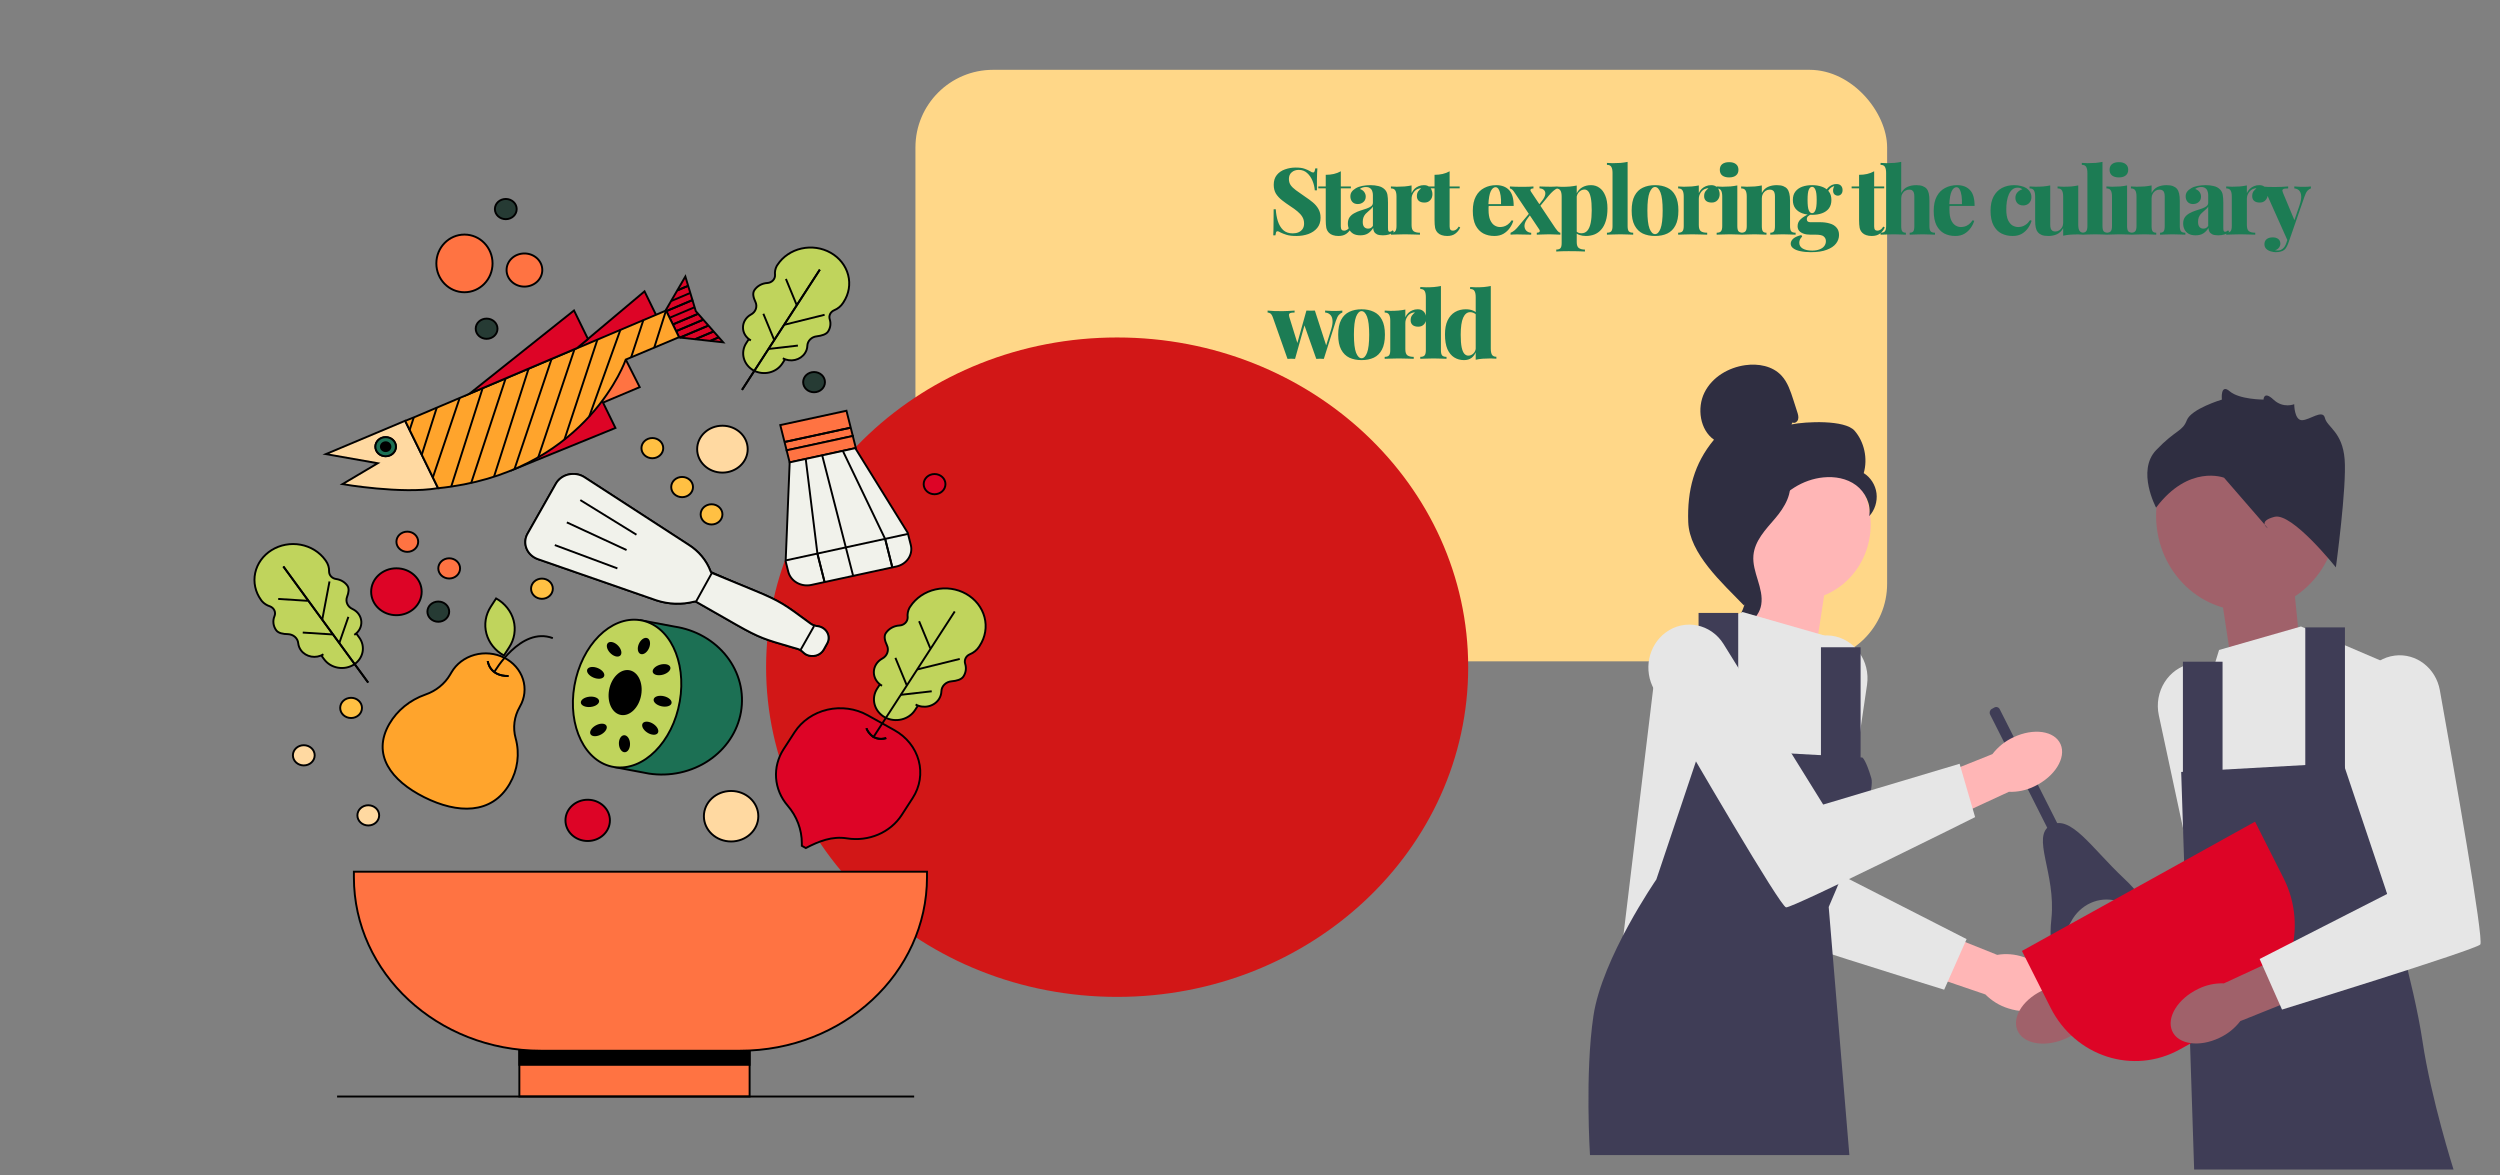 <svg width="1289" height="606" viewBox="0 0 1289 606" fill="none" xmlns="http://www.w3.org/2000/svg">
<rect x="0" y="0" width="1289" height="606" fill="#808080" stroke="none"/>
<rect x="472" y="36" width="501" height="305" rx="40" fill="#FFD788"/>
<ellipse cx="576" cy="344" rx="181" ry="170" fill="#D21717"/>
<g clip-path="url(#clip0_50_388)">
<path d="M1043.27 493.438C1054.22 497.02 1061.33 505.847 1059.16 513.152C1056.98 520.458 1046.34 523.476 1035.39 519.891C1031 518.522 1026.98 516.07 1023.67 512.74L977.459 496.95L984.988 474.371L1029.75 492.334C1034.27 491.565 1038.91 491.943 1043.27 493.438L1043.27 493.438Z" fill="#FFB6B6"/>
<path d="M944.266 327.768H944.266C933.246 326.4 923.1 334.208 921.047 345.641C913.725 386.42 898.174 474.602 900.222 476.749C902.888 479.544 1002.42 510.292 1002.42 510.292L1013.98 484.203L948.213 450.66L962.636 353.127C964.467 340.746 956.134 329.242 944.266 327.768V327.768Z" fill="#E6E6E6"/>
<path d="M1064.18 535.855C1053.5 540.231 1042.68 537.998 1040.03 530.868C1037.37 523.739 1043.88 514.415 1054.57 510.039C1058.82 508.23 1063.42 507.513 1067.98 507.949L1113.48 490.01L1121.05 512.572L1075.4 527.862C1072.32 531.427 1068.48 534.168 1064.18 535.855H1064.18Z" fill="#A0616A"/>
<path d="M1129.79 342.203H1129.79C1140.7 340.062 1151.32 347.137 1154.1 358.4C1164.02 398.571 1185.19 485.458 1183.28 487.744C1180.8 490.721 1083.46 528.411 1083.46 528.411L1070.26 503.196L1133.73 465.095L1113.09 368.799C1110.47 356.574 1118.04 344.51 1129.79 342.203L1129.79 342.203Z" fill="#E6E6E6"/>
<path d="M936.46 333.626L941.88 298.108L905.292 282.48L899.871 336.468L936.46 333.626Z" fill="#FFB6B6"/>
<path d="M1150.15 339.217L1144.73 303.699L1181.32 288.071L1186.74 342.058L1150.15 339.217Z" fill="#A0616A"/>
<path d="M927.214 309.526C947.82 309.526 964.525 292.012 964.525 270.408C964.525 248.804 947.82 231.291 927.214 231.291C906.607 231.291 889.902 248.804 889.902 270.408C889.902 292.012 906.607 309.526 927.214 309.526Z" fill="#FFB6B6"/>
<path d="M924.236 217.817C925.316 218.478 926.762 217.479 927.108 216.219C927.454 214.96 927.051 213.623 926.651 212.381L924.638 206.13C923.21 201.696 921.695 197.107 918.602 193.733C913.935 188.64 906.518 187.344 899.841 188.283C891.267 189.488 882.806 194.356 878.82 202.405C874.833 210.455 876.53 221.687 883.734 226.709C873.467 239.047 869.888 252.797 870.453 269.16C871.018 285.523 888.026 300.582 899.118 312.109C901.595 310.535 903.846 303.158 902.484 300.478C901.122 297.798 903.074 294.693 901.387 292.224C899.7 289.756 898.289 293.686 899.994 291.232C901.07 289.683 896.87 286.119 898.47 285.192C906.207 280.709 908.78 270.598 913.64 262.855C919.501 253.516 929.533 247.191 940.149 246.142C945.997 245.564 952.174 246.611 956.968 250.17C961.761 253.73 964.864 260.091 963.753 266.138C966.632 263.073 968.065 258.582 967.524 254.319C966.984 250.055 964.482 246.112 960.939 243.942C963.093 236.475 961.248 227.885 956.249 222.106C951.25 216.328 930.97 217.312 923.671 218.833" fill="#2F2E41"/>
<path d="M923.102 246.369C913.436 247.463 906.456 256.242 900.563 264.349C897.166 269.022 893.607 274.182 893.693 280.057C893.779 285.996 897.566 291.09 899.377 296.719C902.336 305.919 899.452 316.866 892.408 323.17C899.368 324.554 906.892 319.083 908.093 311.764C909.492 303.244 903.331 295.02 904.061 286.408C904.704 278.821 910.406 272.982 915.255 267.309C920.103 261.636 924.656 254.109 922.426 246.86" fill="#2F2E41"/>
<path d="M940.687 327.671L898.445 315.558L854.898 334.193L836.235 488.862L942.881 492.589V467.641C942.881 467.641 961.544 443.206 957.989 407.8L954.434 372.394L940.687 327.671H940.687Z" fill="#E6E6E6"/>
<path d="M960.211 390.563L876.671 385.904L854.009 453.456C854.009 453.456 826.014 493.986 821.571 523.802C817.127 553.618 819.793 595.546 819.793 595.546H953.535L942.881 467.641C942.881 467.641 967.754 411.061 964.871 401.278C961.988 391.495 960.211 390.563 960.211 390.563V390.563Z" fill="#3F3D56"/>
<path d="M896.223 316.024H875.782V395.222H896.223V316.024Z" fill="#3F3D56"/>
<path d="M959.322 333.727H938.881V398.949H959.322V333.727Z" fill="#3F3D56"/>
<path d="M1144.15 335.124L1186.39 323.012L1229.94 341.647L1248.6 496.316L1141.95 500.043V475.095C1141.95 475.095 1131.04 449.589 1141.51 415.72C1151.73 382.643 1130.4 379.848 1130.4 379.848L1144.15 335.124V335.124Z" fill="#E6E6E6"/>
<path d="M1124.62 398.017L1208.16 393.358L1230.83 460.909C1230.83 460.909 1244.6 507.031 1249.04 536.846C1253.49 566.662 1265.04 603 1265.04 603H1131.3L1127.29 480.01L1124.62 398.017L1124.62 398.017Z" fill="#3F3D56"/>
<path d="M1209.05 323.478H1188.61V402.676H1209.05V323.478Z" fill="#3F3D56"/>
<path d="M1145.95 341.181H1125.51V406.403H1145.95V341.181Z" fill="#3F3D56"/>
<path d="M1191.46 300.612C1209.71 281.479 1209.71 250.458 1191.46 231.325C1173.21 212.192 1143.62 212.192 1125.37 231.325C1107.12 250.458 1107.12 281.479 1125.37 300.612C1143.62 319.745 1173.21 319.745 1191.46 300.612Z" fill="#A0616A"/>
<path d="M1204.38 292.547C1204.38 292.547 1181.77 264.102 1172.73 266.473C1163.68 268.843 1169.34 272.399 1169.34 272.399L1146.73 246.325C1146.73 246.325 1128.64 239.214 1111.68 261.732C1111.68 261.732 1101.51 242.769 1111.68 232.103C1121.86 221.436 1125.25 222.621 1127.51 216.695C1129.77 210.77 1145.6 206.029 1145.6 206.029C1145.6 206.029 1144.69 197.499 1149.66 201.764C1154.64 206.029 1167.07 206.029 1167.07 206.029C1167.07 206.029 1167.14 201.288 1172.19 206.029C1177.25 210.77 1182.9 208.399 1182.9 208.399C1182.9 208.399 1182.9 216.602 1186.86 216.649C1190.81 216.695 1197.6 210.77 1198.73 215.51C1199.86 220.251 1207.77 222.621 1208.9 236.843C1210.03 251.065 1204.38 292.547 1204.38 292.547Z" fill="#2F2E41"/>
<path d="M1031.06 365.672L1067.25 437.381L1062.29 440.131L1026.1 368.422C1025.58 367.381 1025.96 366.089 1026.95 365.539L1028.31 364.783C1029.31 364.233 1030.54 364.631 1031.06 365.672V365.672Z" fill="#3F3D56"/>
<path d="M1091.34 464.482C1082.14 461.993 1072.51 466.399 1067.89 475.11C1062.1 486.017 1055.5 494.965 1057.71 473.639C1060.14 450.162 1047.01 431.2 1057.33 425.474C1067.66 419.749 1078.32 437.15 1095.1 452.905C1110.65 467.507 1101.68 467.276 1091.34 464.482L1091.34 464.482Z" fill="#3F3D56"/>
<path d="M1038.06 380.179C1048.5 375.184 1059.41 376.779 1062.44 383.742C1065.47 390.704 1059.47 400.396 1049.03 405.391C1044.89 407.446 1040.34 408.432 1035.76 408.264L991.289 428.843L982.523 406.76L1027.29 388.817C1030.17 385.077 1033.86 382.115 1038.06 380.179V380.179Z" fill="#FFB6B6"/>
<path d="M858.871 326.08L858.871 326.08C849.794 332.772 847.209 345.686 852.958 355.637C873.465 391.127 918.02 467.677 920.912 467.843C924.677 468.059 1018.37 421.309 1018.37 421.309L1010.37 393.797L940.042 414.835L888.694 332.111C882.176 321.609 868.647 318.873 858.871 326.08V326.08V326.08Z" fill="#E6E6E6"/>
<path d="M1042.51 490.306L1162.7 423.649L1177.46 452.892C1190.18 478.118 1180.98 509.431 1156.92 522.775L1123.92 541.078C1099.86 554.422 1069.99 544.775 1057.26 519.55L1042.51 490.306V490.306H1042.51Z" fill="#DD0426"/>
<path d="M1144.34 535.113C1133.91 540.11 1122.99 538.516 1119.96 531.553C1116.93 524.591 1122.93 514.899 1133.36 509.902C1137.51 507.846 1142.06 506.86 1146.64 507.027L1191.11 486.442L1199.88 508.523L1155.11 526.473C1152.23 530.213 1148.54 533.176 1144.34 535.113H1144.34Z" fill="#A0616A"/>
<path d="M1234.77 338.018H1234.77C1245.79 336.649 1255.94 344.458 1257.99 355.89C1265.31 396.669 1280.86 484.851 1278.82 486.998C1276.15 489.793 1176.61 520.541 1176.61 520.541L1165.06 494.452L1230.83 460.909L1216.4 363.376C1214.57 350.995 1222.9 339.491 1234.77 338.018V338.018Z" fill="#E6E6E6"/>
</g>
<path d="M668.064 86.392C670.048 86.392 671.584 86.6 672.672 87.016C673.76 87.4 674.688 87.816 675.456 88.264C675.84 88.488 676.144 88.664 676.368 88.792C676.624 88.888 676.864 88.936 677.088 88.936C677.408 88.936 677.632 88.76 677.76 88.408C677.92 88.056 678.048 87.528 678.144 86.824H679.248C679.216 87.464 679.168 88.216 679.104 89.08C679.072 89.944 679.04 91.096 679.008 92.536C679.008 93.944 679.008 95.816 679.008 98.152H677.904C677.776 96.424 677.376 94.76 676.704 93.16C676.032 91.56 675.104 90.232 673.92 89.176C672.768 88.12 671.344 87.592 669.648 87.592C668.176 87.592 666.96 88.008 666 88.84C665.04 89.64 664.56 90.792 664.56 92.296C664.56 93.512 664.864 94.568 665.472 95.464C666.08 96.328 666.992 97.208 668.208 98.104C669.456 99 671.024 100.104 672.912 101.416C674.416 102.408 675.76 103.4 676.944 104.392C678.128 105.384 679.072 106.504 679.776 107.752C680.512 109 680.88 110.504 680.88 112.264C680.88 114.376 680.304 116.136 679.152 117.544C678 118.92 676.48 119.96 674.592 120.664C672.704 121.336 670.64 121.672 668.4 121.672C666.32 121.672 664.656 121.48 663.408 121.096C662.192 120.712 661.152 120.312 660.288 119.896C659.584 119.448 659.04 119.224 658.656 119.224C658.336 119.224 658.096 119.4 657.936 119.752C657.808 120.104 657.696 120.632 657.6 121.336H656.496C656.56 120.536 656.592 119.608 656.592 118.552C656.624 117.464 656.64 116.072 656.64 114.376C656.672 112.68 656.688 110.52 656.688 107.896H657.792C657.92 110.072 658.272 112.104 658.848 113.992C659.456 115.88 660.368 117.416 661.584 118.6C662.832 119.752 664.48 120.328 666.528 120.328C667.68 120.328 668.688 120.136 669.552 119.752C670.416 119.368 671.104 118.808 671.616 118.072C672.128 117.304 672.384 116.376 672.384 115.288C672.384 113.944 672.08 112.776 671.472 111.784C670.864 110.792 670.032 109.864 668.976 109C667.92 108.104 666.688 107.208 665.28 106.312C663.776 105.32 662.368 104.312 661.056 103.288C659.744 102.264 658.688 101.128 657.888 99.88C657.12 98.6 656.736 97.064 656.736 95.272C656.736 93.224 657.264 91.544 658.32 90.232C659.376 88.92 660.768 87.96 662.496 87.352C664.256 86.712 666.112 86.392 668.064 86.392ZM691.327 88.312V96.136H696.511V97.096H691.327V116.728C691.327 117.528 691.471 118.104 691.759 118.456C692.047 118.776 692.479 118.936 693.056 118.936C693.535 118.936 694.031 118.776 694.543 118.456C695.087 118.136 695.583 117.592 696.032 116.824L696.799 117.304C696.191 118.616 695.343 119.672 694.256 120.472C693.199 121.272 691.807 121.672 690.079 121.672C689.023 121.672 688.079 121.528 687.247 121.24C686.447 120.984 685.775 120.584 685.231 120.04C684.527 119.336 684.063 118.472 683.839 117.448C683.647 116.392 683.551 115.032 683.551 113.368V97.096H679.711V96.136H683.551V90.136C685.055 90.136 686.431 89.992 687.679 89.704C688.959 89.416 690.175 88.952 691.327 88.312ZM701.388 121.336C699.916 121.336 698.7 121.064 697.74 120.52C696.78 119.944 696.076 119.192 695.628 118.264C695.18 117.336 694.956 116.344 694.956 115.288C694.956 113.944 695.26 112.84 695.868 111.976C696.508 111.112 697.324 110.424 698.316 109.912C699.308 109.368 700.348 108.92 701.436 108.568C702.524 108.216 703.564 107.88 704.556 107.56C705.548 107.208 706.348 106.808 706.956 106.36C707.564 105.88 707.868 105.272 707.868 104.536V100.552C707.868 99.848 707.756 99.192 707.532 98.584C707.34 97.944 706.972 97.432 706.428 97.048C705.916 96.632 705.196 96.424 704.268 96.424C703.692 96.424 703.132 96.504 702.588 96.664C702.044 96.824 701.564 97.08 701.148 97.432C702.172 97.784 702.924 98.312 703.404 99.016C703.916 99.72 704.172 100.504 704.172 101.368C704.172 102.552 703.756 103.496 702.924 104.2C702.124 104.872 701.164 105.208 700.044 105.208C698.828 105.208 697.884 104.824 697.212 104.056C696.572 103.288 696.252 102.36 696.252 101.272C696.252 100.312 696.492 99.512 696.972 98.872C697.452 98.2 698.156 97.592 699.084 97.048C700.012 96.504 701.132 96.104 702.444 95.848C703.756 95.592 705.148 95.464 706.62 95.464C708.124 95.464 709.5 95.624 710.748 95.944C712.028 96.232 713.116 96.824 714.012 97.72C714.716 98.456 715.164 99.352 715.356 100.408C715.548 101.464 715.644 102.808 715.644 104.44V117.4C715.644 118.2 715.708 118.76 715.836 119.08C715.996 119.368 716.236 119.512 716.556 119.512C716.844 119.512 717.116 119.432 717.372 119.272C717.628 119.112 717.884 118.936 718.14 118.744L718.668 119.56C717.964 120.136 717.132 120.584 716.172 120.904C715.212 121.192 714.172 121.336 713.052 121.336C711.772 121.336 710.764 121.176 710.028 120.856C709.324 120.504 708.812 120.04 708.492 119.464C708.204 118.888 708.044 118.248 708.012 117.544C707.308 118.696 706.428 119.624 705.372 120.328C704.316 121 702.988 121.336 701.388 121.336ZM705.372 117.88C705.884 117.88 706.332 117.784 706.716 117.592C707.132 117.368 707.516 117 707.868 116.488V106.504C707.612 106.952 707.26 107.384 706.812 107.8C706.396 108.184 705.948 108.584 705.468 109C704.988 109.384 704.524 109.816 704.076 110.296C703.66 110.776 703.308 111.352 703.02 112.024C702.764 112.664 702.636 113.448 702.636 114.376C702.636 115.624 702.892 116.52 703.404 117.064C703.916 117.608 704.572 117.88 705.372 117.88ZM734.144 95.464C735.232 95.464 736.096 95.704 736.736 96.184C737.376 96.632 737.84 97.224 738.128 97.96C738.416 98.664 738.56 99.368 738.56 100.072C738.56 101.384 738.176 102.44 737.408 103.24C736.672 104.04 735.696 104.44 734.48 104.44C733.2 104.44 732.224 104.152 731.552 103.576C730.88 102.968 730.544 102.168 730.544 101.176C730.544 100.184 730.752 99.368 731.168 98.728C731.616 98.088 732.16 97.544 732.8 97.096C732.32 97.032 731.856 97.096 731.408 97.288C730.896 97.416 730.416 97.656 729.968 98.008C729.52 98.36 729.136 98.776 728.816 99.256C728.496 99.736 728.24 100.264 728.048 100.84C727.888 101.384 727.808 101.944 727.808 102.52V116.056C727.808 117.592 728.144 118.632 728.816 119.176C729.52 119.72 730.624 119.992 732.128 119.992V121C731.392 120.968 730.304 120.936 728.864 120.904C727.424 120.84 725.936 120.808 724.4 120.808C723.024 120.808 721.632 120.84 720.224 120.904C718.848 120.936 717.824 120.968 717.152 121V119.992C718.208 119.992 718.944 119.752 719.36 119.272C719.808 118.792 720.032 117.88 720.032 116.536V101.368C720.032 99.928 719.824 98.872 719.408 98.2C718.992 97.496 718.24 97.144 717.152 97.144V96.136C718.176 96.232 719.168 96.28 720.128 96.28C721.568 96.28 722.928 96.232 724.208 96.136C725.52 96.008 726.72 95.832 727.808 95.608V99.544C728.192 98.712 728.688 97.992 729.296 97.384C729.936 96.776 730.656 96.312 731.456 95.992C732.288 95.64 733.184 95.464 734.144 95.464ZM747.422 88.312V96.136H752.606V97.096H747.422V116.728C747.422 117.528 747.566 118.104 747.854 118.456C748.142 118.776 748.574 118.936 749.15 118.936C749.63 118.936 750.126 118.776 750.638 118.456C751.182 118.136 751.678 117.592 752.126 116.824L752.894 117.304C752.286 118.616 751.438 119.672 750.35 120.472C749.294 121.272 747.902 121.672 746.174 121.672C745.118 121.672 744.174 121.528 743.342 121.24C742.542 120.984 741.87 120.584 741.326 120.04C740.622 119.336 740.158 118.472 739.934 117.448C739.742 116.392 739.646 115.032 739.646 113.368V97.096H735.806V96.136H739.646V90.136C741.15 90.136 742.526 89.992 743.774 89.704C745.054 89.416 746.27 88.952 747.422 88.312ZM771.431 95.464C774.247 95.464 776.455 96.296 778.055 97.96C779.655 99.624 780.455 102.36 780.455 106.168H765.047L764.999 105.256H773.927C773.991 103.688 773.927 102.248 773.735 100.936C773.543 99.592 773.223 98.52 772.775 97.72C772.359 96.92 771.799 96.52 771.095 96.52C770.135 96.52 769.319 97.208 768.647 98.584C767.975 99.96 767.559 102.296 767.399 105.592L767.591 105.928C767.527 106.28 767.495 106.648 767.495 107.032C767.495 107.384 767.495 107.768 767.495 108.184C767.495 110.392 767.783 112.152 768.359 113.464C768.967 114.776 769.719 115.704 770.615 116.248C771.511 116.792 772.439 117.064 773.399 117.064C773.943 117.064 774.551 116.984 775.223 116.824C775.895 116.664 776.599 116.328 777.335 115.816C778.071 115.304 778.775 114.552 779.447 113.56L780.263 113.848C779.911 115.096 779.303 116.328 778.439 117.544C777.607 118.728 776.535 119.72 775.223 120.52C773.911 121.288 772.327 121.672 770.471 121.672C768.359 121.672 766.471 121.24 764.807 120.376C763.143 119.48 761.815 118.088 760.823 116.2C759.863 114.28 759.383 111.784 759.383 108.712C759.383 105.672 759.911 103.176 760.967 101.224C762.023 99.272 763.463 97.832 765.287 96.904C767.111 95.944 769.159 95.464 771.431 95.464ZM790.645 96.136V97.144C790.005 97.144 789.541 97.288 789.253 97.576C788.997 97.864 789.029 98.264 789.349 98.776L801.925 117.592C802.277 118.072 802.661 118.568 803.077 119.08C803.493 119.592 803.973 119.896 804.517 119.992V121C803.973 120.968 803.157 120.936 802.069 120.904C800.981 120.84 799.893 120.808 798.805 120.808C797.589 120.808 796.357 120.84 795.109 120.904C793.893 120.936 792.981 120.968 792.373 121V119.992C793.013 119.992 793.461 119.848 793.717 119.56C794.005 119.272 793.989 118.872 793.669 118.36L781.093 99.544C780.613 98.776 780.181 98.216 779.797 97.864C779.413 97.48 778.981 97.24 778.501 97.144V96.136C779.109 96.168 780.037 96.216 781.285 96.28C782.533 96.312 783.765 96.328 784.981 96.328C786.069 96.328 787.141 96.312 788.197 96.28C789.285 96.216 790.101 96.168 790.645 96.136ZM788.725 109.72C788.725 109.72 788.741 109.816 788.773 110.008C788.837 110.2 788.885 110.392 788.917 110.584C788.949 110.744 788.965 110.824 788.965 110.824L787.765 112.408C786.741 113.72 786.165 114.936 786.037 116.056C785.941 117.176 786.213 118.104 786.853 118.84C787.493 119.544 788.373 119.944 789.493 120.04V121C788.885 120.968 788.101 120.952 787.141 120.952C786.181 120.92 785.253 120.904 784.357 120.904C783.461 120.872 782.725 120.856 782.149 120.856C781.445 120.856 780.837 120.872 780.325 120.904C779.813 120.904 779.317 120.936 778.837 121V120.04C779.637 119.688 780.373 119.224 781.045 118.648C781.749 118.04 782.501 117.224 783.301 116.2L788.725 109.72ZM802.981 96.136V97.096C802.309 97.352 801.589 97.816 800.821 98.488C800.085 99.128 799.317 99.928 798.517 100.888L793.285 107.224C793.285 107.224 793.253 107.144 793.189 106.984C793.157 106.792 793.125 106.6 793.093 106.408C793.061 106.216 793.045 106.12 793.045 106.12L795.013 103.576C795.941 102.456 796.501 101.416 796.693 100.456C796.885 99.496 796.725 98.728 796.213 98.152C795.733 97.544 794.917 97.192 793.765 97.096V96.136C794.725 96.168 795.749 96.2 796.837 96.232C797.925 96.264 798.869 96.28 799.669 96.28C800.373 96.28 800.981 96.264 801.493 96.232C802.037 96.2 802.533 96.168 802.981 96.136ZM812.965 95.656V124.84C812.965 126.376 813.333 127.4 814.069 127.912C814.837 128.424 815.877 128.68 817.189 128.68V129.688C816.325 129.656 815.125 129.608 813.589 129.544C812.053 129.512 810.437 129.496 808.741 129.496C807.525 129.496 806.309 129.512 805.093 129.544C803.909 129.608 803.013 129.656 802.405 129.688V128.68C803.429 128.68 804.149 128.44 804.565 127.96C804.981 127.512 805.189 126.632 805.189 125.32V101.416C805.189 99.976 804.981 98.92 804.565 98.248C804.149 97.544 803.397 97.192 802.309 97.192V96.184C803.333 96.28 804.325 96.328 805.285 96.328C806.757 96.328 808.133 96.28 809.413 96.184C810.693 96.056 811.877 95.88 812.965 95.656ZM820.309 95.464C821.941 95.464 823.381 95.912 824.629 96.808C825.909 97.672 826.917 99 827.653 100.792C828.421 102.552 828.805 104.776 828.805 107.464C828.805 109.992 828.517 112.152 827.941 113.944C827.397 115.736 826.613 117.208 825.589 118.36C824.597 119.512 823.413 120.36 822.037 120.904C820.693 121.416 819.237 121.672 817.669 121.672C816.485 121.672 815.381 121.496 814.357 121.144C813.365 120.824 812.581 120.296 812.005 119.56L812.485 118.936C812.773 119.384 813.173 119.72 813.685 119.944C814.197 120.168 814.741 120.28 815.317 120.28C816.629 120.28 817.669 119.832 818.437 118.936C819.237 118.008 819.813 116.664 820.165 114.904C820.517 113.144 820.693 111 820.693 108.472C820.693 105.688 820.533 103.528 820.213 101.992C819.893 100.424 819.461 99.32 818.917 98.68C818.373 98.04 817.733 97.72 816.997 97.72C815.973 97.72 815.045 98.12 814.213 98.92C813.413 99.688 812.965 100.744 812.869 102.088L812.773 100.072C813.445 98.536 814.437 97.384 815.749 96.616C817.061 95.848 818.581 95.464 820.309 95.464ZM839.195 83.464V116.536C839.195 117.88 839.403 118.792 839.819 119.272C840.267 119.752 841.019 119.992 842.075 119.992V121C841.467 120.968 840.539 120.936 839.291 120.904C838.043 120.84 836.763 120.808 835.451 120.808C834.171 120.808 832.859 120.84 831.515 120.904C830.203 120.936 829.211 120.968 828.539 121V119.992C829.595 119.992 830.331 119.752 830.747 119.272C831.195 118.792 831.419 117.88 831.419 116.536V89.176C831.419 87.768 831.211 86.728 830.795 86.056C830.411 85.352 829.659 85 828.539 85V83.992C829.563 84.088 830.555 84.136 831.515 84.136C832.987 84.136 834.363 84.088 835.643 83.992C836.923 83.864 838.107 83.688 839.195 83.464ZM853.333 95.464C855.733 95.464 857.829 95.896 859.621 96.76C861.445 97.592 862.853 98.968 863.845 100.888C864.869 102.808 865.381 105.368 865.381 108.568C865.381 111.768 864.869 114.328 863.845 116.248C862.853 118.168 861.445 119.56 859.621 120.424C857.829 121.256 855.733 121.672 853.333 121.672C850.965 121.672 848.869 121.256 847.045 120.424C845.253 119.56 843.845 118.168 842.821 116.248C841.797 114.328 841.285 111.768 841.285 108.568C841.285 105.368 841.797 102.808 842.821 100.888C843.845 98.968 845.253 97.592 847.045 96.76C848.869 95.896 850.965 95.464 853.333 95.464ZM853.333 96.424C852.213 96.424 851.269 97.384 850.501 99.304C849.765 101.192 849.397 104.28 849.397 108.568C849.397 112.856 849.765 115.96 850.501 117.88C851.269 119.768 852.213 120.712 853.333 120.712C854.485 120.712 855.429 119.768 856.165 117.88C856.901 115.96 857.269 112.856 857.269 108.568C857.269 104.28 856.901 101.192 856.165 99.304C855.429 97.384 854.485 96.424 853.333 96.424ZM882.244 95.464C883.332 95.464 884.196 95.704 884.836 96.184C885.476 96.632 885.94 97.224 886.228 97.96C886.516 98.664 886.66 99.368 886.66 100.072C886.66 101.384 886.276 102.44 885.508 103.24C884.772 104.04 883.796 104.44 882.58 104.44C881.3 104.44 880.324 104.152 879.652 103.576C878.98 102.968 878.644 102.168 878.644 101.176C878.644 100.184 878.852 99.368 879.268 98.728C879.716 98.088 880.26 97.544 880.9 97.096C880.42 97.032 879.956 97.096 879.508 97.288C878.996 97.416 878.516 97.656 878.068 98.008C877.62 98.36 877.236 98.776 876.916 99.256C876.596 99.736 876.34 100.264 876.148 100.84C875.988 101.384 875.908 101.944 875.908 102.52V116.056C875.908 117.592 876.244 118.632 876.916 119.176C877.62 119.72 878.724 119.992 880.228 119.992V121C879.492 120.968 878.404 120.936 876.964 120.904C875.524 120.84 874.036 120.808 872.5 120.808C871.124 120.808 869.732 120.84 868.324 120.904C866.948 120.936 865.924 120.968 865.252 121V119.992C866.308 119.992 867.044 119.752 867.46 119.272C867.908 118.792 868.132 117.88 868.132 116.536V101.368C868.132 99.928 867.924 98.872 867.508 98.2C867.092 97.496 866.34 97.144 865.252 97.144V96.136C866.276 96.232 867.268 96.28 868.228 96.28C869.668 96.28 871.028 96.232 872.308 96.136C873.62 96.008 874.82 95.832 875.908 95.608V99.544C876.292 98.712 876.788 97.992 877.396 97.384C878.036 96.776 878.756 96.312 879.556 95.992C880.388 95.64 881.284 95.464 882.244 95.464ZM891.539 83.608C893.043 83.608 894.211 83.944 895.043 84.616C895.907 85.288 896.339 86.264 896.339 87.544C896.339 88.824 895.907 89.8 895.043 90.472C894.211 91.144 893.043 91.48 891.539 91.48C890.035 91.48 888.851 91.144 887.987 90.472C887.155 89.8 886.739 88.824 886.739 87.544C886.739 86.264 887.155 85.288 887.987 84.616C888.851 83.944 890.035 83.608 891.539 83.608ZM895.763 95.608V116.536C895.763 117.88 895.971 118.792 896.387 119.272C896.835 119.752 897.587 119.992 898.643 119.992V121C898.003 120.968 897.059 120.936 895.811 120.904C894.563 120.84 893.299 120.808 892.019 120.808C890.739 120.808 889.427 120.84 888.083 120.904C886.771 120.936 885.779 120.968 885.107 121V119.992C886.163 119.992 886.899 119.752 887.315 119.272C887.763 118.792 887.987 117.88 887.987 116.536V101.368C887.987 99.928 887.779 98.872 887.363 98.2C886.947 97.496 886.195 97.144 885.107 97.144V96.136C886.131 96.232 887.123 96.28 888.083 96.28C889.523 96.28 890.883 96.232 892.163 96.136C893.475 96.008 894.675 95.832 895.763 95.608ZM916.126 95.464C917.534 95.464 918.654 95.64 919.486 95.992C920.35 96.344 921.006 96.792 921.454 97.336C921.966 97.944 922.334 98.728 922.558 99.688C922.814 100.648 922.942 101.944 922.942 103.576V116.536C922.942 117.88 923.15 118.792 923.566 119.272C924.014 119.752 924.766 119.992 925.822 119.992V121C925.182 120.968 924.222 120.936 922.942 120.904C921.694 120.84 920.478 120.808 919.294 120.808C917.982 120.808 916.718 120.84 915.502 120.904C914.286 120.936 913.374 120.968 912.766 121V119.992C913.662 119.992 914.286 119.752 914.638 119.272C914.99 118.792 915.166 117.88 915.166 116.536V101.272C915.166 100.536 915.086 99.912 914.926 99.4C914.766 98.856 914.494 98.456 914.11 98.2C913.726 97.912 913.182 97.768 912.478 97.768C911.742 97.768 911.054 97.96 910.414 98.344C909.806 98.728 909.31 99.272 908.926 99.976C908.574 100.648 908.398 101.416 908.398 102.28V116.536C908.398 117.88 908.574 118.792 908.926 119.272C909.278 119.752 909.902 119.992 910.798 119.992V121C910.19 120.968 909.31 120.936 908.158 120.904C907.006 120.84 905.838 120.808 904.654 120.808C903.342 120.808 902.03 120.84 900.718 120.904C899.406 120.936 898.414 120.968 897.742 121V119.992C898.798 119.992 899.534 119.752 899.95 119.272C900.398 118.792 900.622 117.88 900.622 116.536V101.368C900.622 99.928 900.414 98.872 899.998 98.2C899.582 97.496 898.83 97.144 897.742 97.144V96.136C898.766 96.232 899.758 96.28 900.718 96.28C902.158 96.28 903.518 96.232 904.798 96.136C906.11 96.008 907.31 95.832 908.398 95.608V99.496C909.166 98.024 910.206 96.984 911.518 96.376C912.862 95.768 914.398 95.464 916.126 95.464ZM933.708 130.024C931.628 130.024 929.804 129.848 928.236 129.496C926.668 129.176 925.452 128.68 924.588 128.008C923.724 127.368 923.292 126.584 923.292 125.656C923.292 124.696 923.74 123.816 924.636 123.016C925.532 122.248 926.908 121.64 928.764 121.192L929.196 121.96C928.652 122.504 928.268 123.032 928.044 123.544C927.82 124.088 927.708 124.616 927.708 125.128C927.708 126.44 928.3 127.448 929.484 128.152C930.668 128.856 932.3 129.208 934.38 129.208C935.82 129.208 937.068 129 938.124 128.584C939.18 128.2 939.996 127.64 940.572 126.904C941.148 126.168 941.436 125.304 941.436 124.312C941.436 123.384 941.084 122.6 940.38 121.96C939.708 121.32 938.332 121 936.252 121H933.468C932.092 121 930.908 120.824 929.916 120.472C928.924 120.12 928.156 119.624 927.612 118.984C927.1 118.344 926.844 117.544 926.844 116.584C926.844 115.144 927.404 113.928 928.524 112.936C929.644 111.912 931.196 110.968 933.18 110.104L933.612 110.488C933.132 110.776 932.668 111.112 932.22 111.496C931.804 111.88 931.596 112.392 931.596 113.032C931.596 114.056 932.204 114.568 933.42 114.568H938.364C940.284 114.568 941.98 114.792 943.452 115.24C944.924 115.656 946.076 116.36 946.908 117.352C947.772 118.312 948.204 119.576 948.204 121.144C948.204 122.744 947.692 124.216 946.668 125.56C945.644 126.904 944.06 127.976 941.916 128.776C939.804 129.608 937.068 130.024 933.708 130.024ZM934.332 110.776C932.412 110.776 930.7 110.504 929.196 109.96C927.724 109.416 926.556 108.584 925.692 107.464C924.828 106.312 924.396 104.856 924.396 103.096C924.396 101.336 924.828 99.896 925.692 98.776C926.556 97.656 927.724 96.824 929.196 96.28C930.7 95.736 932.412 95.464 934.332 95.464C936.22 95.464 937.916 95.736 939.42 96.28C940.924 96.824 942.108 97.656 942.972 98.776C943.836 99.896 944.268 101.336 944.268 103.096C944.268 104.856 943.836 106.312 942.972 107.464C942.108 108.584 940.924 109.416 939.42 109.96C937.916 110.504 936.22 110.776 934.332 110.776ZM934.332 109.912C935.036 109.912 935.596 109.416 936.012 108.424C936.46 107.432 936.684 105.656 936.684 103.096C936.684 100.536 936.46 98.776 936.012 97.816C935.596 96.824 935.036 96.328 934.332 96.328C933.596 96.328 933.02 96.824 932.604 97.816C932.188 98.776 931.98 100.536 931.98 103.096C931.98 105.656 932.188 107.432 932.604 108.424C933.02 109.416 933.596 109.912 934.332 109.912ZM941.964 99.64L940.956 99.304C941.468 97.992 942.252 96.936 943.308 96.136C944.396 95.304 945.58 94.888 946.86 94.888C947.916 94.888 948.7 95.176 949.212 95.752C949.756 96.328 950.028 97.08 950.028 98.008C950.028 98.936 949.772 99.656 949.26 100.168C948.78 100.648 948.204 100.888 947.532 100.888C946.956 100.888 946.428 100.696 945.948 100.312C945.468 99.896 945.196 99.288 945.132 98.488C945.068 97.656 945.356 96.616 945.996 95.368L946.284 95.656C945.1 96.072 944.188 96.584 943.548 97.192C942.94 97.8 942.412 98.616 941.964 99.64ZM966.315 88.312V96.136H971.499V97.096H966.315V116.728C966.315 117.528 966.459 118.104 966.747 118.456C967.035 118.776 967.467 118.936 968.043 118.936C968.523 118.936 969.019 118.776 969.531 118.456C970.075 118.136 970.571 117.592 971.019 116.824L971.787 117.304C971.179 118.616 970.331 119.672 969.243 120.472C968.187 121.272 966.795 121.672 965.067 121.672C964.011 121.672 963.067 121.528 962.235 121.24C961.435 120.984 960.763 120.584 960.219 120.04C959.515 119.336 959.051 118.472 958.827 117.448C958.635 116.392 958.539 115.032 958.539 113.368V97.096H954.699V96.136H958.539V90.136C960.043 90.136 961.419 89.992 962.667 89.704C963.947 89.416 965.163 88.952 966.315 88.312ZM980.263 83.464V99.496C981.063 98.024 982.119 96.984 983.431 96.376C984.775 95.768 986.311 95.464 988.039 95.464C989.447 95.464 990.567 95.64 991.399 95.992C992.263 96.344 992.919 96.792 993.367 97.336C993.879 97.944 994.247 98.728 994.471 99.688C994.695 100.648 994.807 101.944 994.807 103.576V116.536C994.807 117.88 995.015 118.792 995.431 119.272C995.879 119.752 996.631 119.992 997.687 119.992V121C997.079 120.968 996.135 120.936 994.855 120.904C993.607 120.84 992.375 120.808 991.159 120.808C989.879 120.808 988.631 120.84 987.415 120.904C986.199 120.936 985.271 120.968 984.631 121V119.992C985.527 119.992 986.151 119.752 986.503 119.272C986.855 118.792 987.031 117.88 987.031 116.536V101.272C987.031 100.536 986.951 99.912 986.791 99.4C986.631 98.856 986.359 98.456 985.975 98.2C985.623 97.912 985.095 97.768 984.391 97.768C983.655 97.768 982.967 97.96 982.327 98.344C981.719 98.696 981.223 99.224 980.839 99.928C980.455 100.6 980.263 101.384 980.263 102.28V116.536C980.263 117.88 980.439 118.792 980.791 119.272C981.175 119.752 981.799 119.992 982.663 119.992V121C982.087 120.968 981.223 120.936 980.071 120.904C978.919 120.84 977.735 120.808 976.519 120.808C975.239 120.808 973.927 120.84 972.583 120.904C971.271 120.936 970.279 120.968 969.607 121V119.992C970.663 119.992 971.399 119.752 971.815 119.272C972.263 118.792 972.487 117.88 972.487 116.536V89.224C972.487 87.784 972.279 86.728 971.863 86.056C971.479 85.352 970.727 85 969.607 85V83.992C970.631 84.088 971.623 84.136 972.583 84.136C974.055 84.136 975.431 84.088 976.711 83.992C977.991 83.864 979.175 83.688 980.263 83.464ZM1009.07 95.464C1011.89 95.464 1014.1 96.296 1015.7 97.96C1017.3 99.624 1018.1 102.36 1018.1 106.168H1002.69L1002.64 105.256H1011.57C1011.63 103.688 1011.57 102.248 1011.38 100.936C1011.19 99.592 1010.87 98.52 1010.42 97.72C1010 96.92 1009.44 96.52 1008.74 96.52C1007.78 96.52 1006.96 97.208 1006.29 98.584C1005.62 99.96 1005.2 102.296 1005.04 105.592L1005.23 105.928C1005.17 106.28 1005.14 106.648 1005.14 107.032C1005.14 107.384 1005.14 107.768 1005.14 108.184C1005.14 110.392 1005.43 112.152 1006 113.464C1006.61 114.776 1007.36 115.704 1008.26 116.248C1009.15 116.792 1010.08 117.064 1011.04 117.064C1011.59 117.064 1012.19 116.984 1012.87 116.824C1013.54 116.664 1014.24 116.328 1014.98 115.816C1015.71 115.304 1016.42 114.552 1017.09 113.56L1017.91 113.848C1017.55 115.096 1016.95 116.328 1016.08 117.544C1015.25 118.728 1014.18 119.72 1012.87 120.52C1011.55 121.288 1009.97 121.672 1008.11 121.672C1006 121.672 1004.11 121.24 1002.45 120.376C1000.79 119.48 999.458 118.088 998.466 116.2C997.506 114.28 997.026 111.784 997.026 108.712C997.026 105.672 997.554 103.176 998.61 101.224C999.666 99.272 1001.11 97.832 1002.93 96.904C1004.75 95.944 1006.8 95.464 1009.07 95.464ZM1038.42 95.464C1039.77 95.464 1040.97 95.608 1042.02 95.896C1043.08 96.152 1043.94 96.488 1044.62 96.904C1045.45 97.416 1046.12 98.072 1046.63 98.872C1047.14 99.672 1047.4 100.6 1047.4 101.656C1047.4 102.872 1047 103.896 1046.2 104.728C1045.4 105.528 1044.39 105.928 1043.18 105.928C1041.93 105.928 1040.94 105.56 1040.2 104.824C1039.5 104.088 1039.14 103.144 1039.14 101.992C1039.14 100.872 1039.5 99.928 1040.2 99.16C1040.9 98.392 1041.74 97.88 1042.7 97.624C1042.44 97.368 1042.1 97.16 1041.69 97C1041.3 96.84 1040.84 96.76 1040.3 96.76C1039.21 96.76 1038.3 97.08 1037.56 97.72C1036.82 98.328 1036.22 99.176 1035.74 100.264C1035.29 101.32 1034.95 102.52 1034.73 103.864C1034.54 105.176 1034.44 106.536 1034.44 107.944C1034.44 110.312 1034.74 112.168 1035.35 113.512C1035.99 114.824 1036.78 115.752 1037.7 116.296C1038.66 116.808 1039.64 117.064 1040.63 117.064C1041.14 117.064 1041.74 116.984 1042.41 116.824C1043.08 116.664 1043.78 116.328 1044.52 115.816C1045.29 115.304 1046.01 114.536 1046.68 113.512L1047.5 113.8C1047.14 115.048 1046.55 116.28 1045.72 117.496C1044.89 118.712 1043.82 119.72 1042.5 120.52C1041.19 121.288 1039.59 121.672 1037.7 121.672C1035.59 121.672 1033.67 121.24 1031.94 120.376C1030.25 119.512 1028.89 118.12 1027.86 116.2C1026.84 114.28 1026.33 111.768 1026.33 108.664C1026.33 105.656 1026.86 103.192 1027.91 101.272C1028.97 99.32 1030.41 97.864 1032.23 96.904C1034.09 95.944 1036.15 95.464 1038.42 95.464ZM1071.54 95.608V115.768C1071.54 117.208 1071.75 118.28 1072.17 118.984C1072.62 119.656 1073.37 119.992 1074.42 119.992V121C1073.43 120.904 1072.44 120.856 1071.45 120.856C1069.98 120.856 1068.6 120.904 1067.32 121C1066.07 121.096 1064.89 121.272 1063.77 121.528V117.64C1063 119.08 1061.94 120.12 1060.6 120.76C1059.29 121.368 1057.78 121.672 1056.09 121.672C1054.68 121.672 1053.54 121.496 1052.68 121.144C1051.85 120.792 1051.21 120.328 1050.76 119.752C1050.25 119.176 1049.88 118.408 1049.66 117.448C1049.43 116.456 1049.32 115.16 1049.32 113.56V101.368C1049.32 99.928 1049.11 98.872 1048.7 98.2C1048.28 97.496 1047.53 97.144 1046.44 97.144V96.136C1047.46 96.232 1048.46 96.28 1049.42 96.28C1050.89 96.28 1052.26 96.232 1053.54 96.136C1054.82 96.008 1056.01 95.832 1057.1 95.608V115.864C1057.1 116.6 1057.18 117.224 1057.34 117.736C1057.5 118.248 1057.77 118.648 1058.15 118.936C1058.54 119.224 1059.05 119.368 1059.69 119.368C1060.42 119.368 1061.1 119.176 1061.7 118.792C1062.31 118.408 1062.81 117.88 1063.19 117.208C1063.58 116.504 1063.77 115.72 1063.77 114.856V101.368C1063.77 99.928 1063.56 98.872 1063.14 98.2C1062.73 97.496 1061.98 97.144 1060.89 97.144V96.136C1061.91 96.232 1062.9 96.28 1063.86 96.28C1065.34 96.28 1066.71 96.232 1067.99 96.136C1069.27 96.008 1070.46 95.832 1071.54 95.608ZM1084.04 83.464V116.536C1084.04 117.88 1084.24 118.792 1084.66 119.272C1085.11 119.752 1085.86 119.992 1086.92 119.992V121C1086.31 120.968 1085.38 120.936 1084.13 120.904C1082.88 120.84 1081.6 120.808 1080.29 120.808C1079.01 120.808 1077.7 120.84 1076.36 120.904C1075.04 120.936 1074.05 120.968 1073.38 121V119.992C1074.44 119.992 1075.17 119.752 1075.59 119.272C1076.04 118.792 1076.26 117.88 1076.26 116.536V89.176C1076.26 87.768 1076.05 86.728 1075.64 86.056C1075.25 85.352 1074.5 85 1073.38 85V83.992C1074.4 84.088 1075.4 84.136 1076.36 84.136C1077.83 84.136 1079.2 84.088 1080.48 83.992C1081.76 83.864 1082.95 83.688 1084.04 83.464ZM1092.5 83.608C1094 83.608 1095.17 83.944 1096 84.616C1096.87 85.288 1097.3 86.264 1097.3 87.544C1097.3 88.824 1096.87 89.8 1096 90.472C1095.17 91.144 1094 91.48 1092.5 91.48C1091 91.48 1089.81 91.144 1088.95 90.472C1088.12 89.8 1087.7 88.824 1087.7 87.544C1087.7 86.264 1088.12 85.288 1088.95 84.616C1089.81 83.944 1091 83.608 1092.5 83.608ZM1096.72 95.608V116.536C1096.72 117.88 1096.93 118.792 1097.35 119.272C1097.8 119.752 1098.55 119.992 1099.6 119.992V121C1098.96 120.968 1098.02 120.936 1096.77 120.904C1095.52 120.84 1094.26 120.808 1092.98 120.808C1091.7 120.808 1090.39 120.84 1089.04 120.904C1087.73 120.936 1086.74 120.968 1086.07 121V119.992C1087.12 119.992 1087.86 119.752 1088.28 119.272C1088.72 118.792 1088.95 117.88 1088.95 116.536V101.368C1088.95 99.928 1088.74 98.872 1088.32 98.2C1087.91 97.496 1087.16 97.144 1086.07 97.144V96.136C1087.09 96.232 1088.08 96.28 1089.04 96.28C1090.48 96.28 1091.84 96.232 1093.12 96.136C1094.44 96.008 1095.64 95.832 1096.72 95.608ZM1117.09 95.464C1118.49 95.464 1119.61 95.64 1120.45 95.992C1121.31 96.344 1121.97 96.792 1122.41 97.336C1122.93 97.944 1123.29 98.728 1123.52 99.688C1123.77 100.648 1123.9 101.944 1123.9 103.576V116.536C1123.9 117.88 1124.11 118.792 1124.53 119.272C1124.97 119.752 1125.73 119.992 1126.78 119.992V121C1126.14 120.968 1125.18 120.936 1123.9 120.904C1122.65 120.84 1121.44 120.808 1120.25 120.808C1118.94 120.808 1117.68 120.84 1116.46 120.904C1115.25 120.936 1114.33 120.968 1113.73 121V119.992C1114.62 119.992 1115.25 119.752 1115.6 119.272C1115.95 118.792 1116.13 117.88 1116.13 116.536V101.272C1116.13 100.536 1116.05 99.912 1115.89 99.4C1115.73 98.856 1115.45 98.456 1115.07 98.2C1114.69 97.912 1114.14 97.768 1113.44 97.768C1112.7 97.768 1112.01 97.96 1111.37 98.344C1110.77 98.728 1110.27 99.272 1109.89 99.976C1109.53 100.648 1109.36 101.416 1109.36 102.28V116.536C1109.36 117.88 1109.53 118.792 1109.89 119.272C1110.24 119.752 1110.86 119.992 1111.76 119.992V121C1111.15 120.968 1110.27 120.936 1109.12 120.904C1107.97 120.84 1106.8 120.808 1105.61 120.808C1104.3 120.808 1102.99 120.84 1101.68 120.904C1100.37 120.936 1099.37 120.968 1098.7 121V119.992C1099.76 119.992 1100.49 119.752 1100.91 119.272C1101.36 118.792 1101.58 117.88 1101.58 116.536V101.368C1101.58 99.928 1101.37 98.872 1100.96 98.2C1100.54 97.496 1099.79 97.144 1098.7 97.144V96.136C1099.73 96.232 1100.72 96.28 1101.68 96.28C1103.12 96.28 1104.48 96.232 1105.76 96.136C1107.07 96.008 1108.27 95.832 1109.36 95.608V99.496C1110.13 98.024 1111.17 96.984 1112.48 96.376C1113.82 95.768 1115.36 95.464 1117.09 95.464ZM1132.07 121.336C1130.6 121.336 1129.38 121.064 1128.42 120.52C1127.46 119.944 1126.76 119.192 1126.31 118.264C1125.86 117.336 1125.64 116.344 1125.64 115.288C1125.64 113.944 1125.94 112.84 1126.55 111.976C1127.19 111.112 1128.01 110.424 1129 109.912C1129.99 109.368 1131.03 108.92 1132.12 108.568C1133.21 108.216 1134.25 107.88 1135.24 107.56C1136.23 107.208 1137.03 106.808 1137.64 106.36C1138.25 105.88 1138.55 105.272 1138.55 104.536V100.552C1138.55 99.848 1138.44 99.192 1138.21 98.584C1138.02 97.944 1137.65 97.432 1137.11 97.048C1136.6 96.632 1135.88 96.424 1134.95 96.424C1134.37 96.424 1133.81 96.504 1133.27 96.664C1132.73 96.824 1132.25 97.08 1131.83 97.432C1132.85 97.784 1133.61 98.312 1134.09 99.016C1134.6 99.72 1134.85 100.504 1134.85 101.368C1134.85 102.552 1134.44 103.496 1133.61 104.2C1132.81 104.872 1131.85 105.208 1130.73 105.208C1129.51 105.208 1128.57 104.824 1127.89 104.056C1127.25 103.288 1126.93 102.36 1126.93 101.272C1126.93 100.312 1127.17 99.512 1127.65 98.872C1128.13 98.2 1128.84 97.592 1129.77 97.048C1130.69 96.504 1131.81 96.104 1133.13 95.848C1134.44 95.592 1135.83 95.464 1137.3 95.464C1138.81 95.464 1140.18 95.624 1141.43 95.944C1142.71 96.232 1143.8 96.824 1144.69 97.72C1145.4 98.456 1145.85 99.352 1146.04 100.408C1146.23 101.464 1146.33 102.808 1146.33 104.44V117.4C1146.33 118.2 1146.39 118.76 1146.52 119.08C1146.68 119.368 1146.92 119.512 1147.24 119.512C1147.53 119.512 1147.8 119.432 1148.05 119.272C1148.31 119.112 1148.57 118.936 1148.82 118.744L1149.35 119.56C1148.65 120.136 1147.81 120.584 1146.85 120.904C1145.89 121.192 1144.85 121.336 1143.73 121.336C1142.45 121.336 1141.45 121.176 1140.71 120.856C1140.01 120.504 1139.49 120.04 1139.17 119.464C1138.89 118.888 1138.73 118.248 1138.69 117.544C1137.99 118.696 1137.11 119.624 1136.05 120.328C1135 121 1133.67 121.336 1132.07 121.336ZM1136.05 117.88C1136.57 117.88 1137.01 117.784 1137.4 117.592C1137.81 117.368 1138.2 117 1138.55 116.488V106.504C1138.29 106.952 1137.94 107.384 1137.49 107.8C1137.08 108.184 1136.63 108.584 1136.15 109C1135.67 109.384 1135.21 109.816 1134.76 110.296C1134.34 110.776 1133.99 111.352 1133.7 112.024C1133.45 112.664 1133.32 113.448 1133.32 114.376C1133.32 115.624 1133.57 116.52 1134.09 117.064C1134.6 117.608 1135.25 117.88 1136.05 117.88ZM1164.83 95.464C1165.91 95.464 1166.78 95.704 1167.42 96.184C1168.06 96.632 1168.52 97.224 1168.81 97.96C1169.1 98.664 1169.24 99.368 1169.24 100.072C1169.24 101.384 1168.86 102.44 1168.09 103.24C1167.35 104.04 1166.38 104.44 1165.16 104.44C1163.88 104.44 1162.91 104.152 1162.23 103.576C1161.56 102.968 1161.23 102.168 1161.23 101.176C1161.23 100.184 1161.43 99.368 1161.85 98.728C1162.3 98.088 1162.84 97.544 1163.48 97.096C1163 97.032 1162.54 97.096 1162.09 97.288C1161.58 97.416 1161.1 97.656 1160.65 98.008C1160.2 98.36 1159.82 98.776 1159.5 99.256C1159.18 99.736 1158.92 100.264 1158.73 100.84C1158.57 101.384 1158.49 101.944 1158.49 102.52V116.056C1158.49 117.592 1158.83 118.632 1159.5 119.176C1160.2 119.72 1161.31 119.992 1162.81 119.992V121C1162.07 120.968 1160.99 120.936 1159.55 120.904C1158.11 120.84 1156.62 120.808 1155.08 120.808C1153.71 120.808 1152.31 120.84 1150.91 120.904C1149.53 120.936 1148.51 120.968 1147.83 121V119.992C1148.89 119.992 1149.63 119.752 1150.04 119.272C1150.49 118.792 1150.71 117.88 1150.71 116.536V101.368C1150.71 99.928 1150.51 98.872 1150.09 98.2C1149.67 97.496 1148.92 97.144 1147.83 97.144V96.136C1148.86 96.232 1149.85 96.28 1150.81 96.28C1152.25 96.28 1153.61 96.232 1154.89 96.136C1156.2 96.008 1157.4 95.832 1158.49 95.608V99.544C1158.87 98.712 1159.37 97.992 1159.98 97.384C1160.62 96.776 1161.34 96.312 1162.14 95.992C1162.97 95.64 1163.87 95.464 1164.83 95.464ZM1191.5 96.136V97.144C1190.89 97.336 1190.3 97.736 1189.72 98.344C1189.18 98.952 1188.65 100.008 1188.14 101.512L1181.75 119.944L1179.64 124.408L1168.65 99.832C1168.1 98.616 1167.58 97.864 1167.06 97.576C1166.55 97.288 1166.12 97.144 1165.77 97.144V96.136C1166.95 96.232 1168.17 96.312 1169.42 96.376C1170.66 96.408 1171.85 96.424 1172.97 96.424C1174.38 96.424 1175.62 96.392 1176.71 96.328C1177.8 96.264 1178.82 96.2 1179.78 96.136V97.144C1179.18 97.144 1178.6 97.176 1178.06 97.24C1177.51 97.304 1177.13 97.496 1176.9 97.816C1176.71 98.104 1176.78 98.632 1177.1 99.4L1183.19 113.992L1182.71 114.328L1185.64 105.832C1186.31 103.88 1186.6 102.28 1186.5 101.032C1186.41 99.784 1186.04 98.84 1185.4 98.2C1184.76 97.56 1183.94 97.208 1182.95 97.144V96.136C1183.43 96.168 1183.96 96.2 1184.54 96.232C1185.14 96.264 1185.74 96.296 1186.31 96.328C1186.89 96.328 1187.38 96.328 1187.8 96.328C1188.41 96.328 1189.08 96.312 1189.82 96.28C1190.55 96.248 1191.11 96.2 1191.5 96.136ZM1181.75 119.944L1179.83 125.416C1179.54 126.216 1179.22 126.904 1178.87 127.48C1178.55 128.056 1178.17 128.52 1177.72 128.872C1177.27 129.224 1176.7 129.496 1175.99 129.688C1175.32 129.912 1174.46 130.024 1173.4 130.024C1172.57 130.024 1171.69 129.88 1170.76 129.592C1169.86 129.336 1169.1 128.904 1168.46 128.296C1167.85 127.688 1167.54 126.872 1167.54 125.848C1167.54 124.792 1167.93 123.944 1168.7 123.304C1169.46 122.696 1170.5 122.392 1171.82 122.392C1173 122.392 1173.94 122.664 1174.65 123.208C1175.38 123.752 1175.75 124.568 1175.75 125.656C1175.75 126.328 1175.53 126.984 1175.08 127.624C1174.63 128.264 1173.93 128.744 1172.97 129.064C1173.19 129.096 1173.43 129.112 1173.69 129.112C1173.98 129.144 1174.2 129.16 1174.36 129.16C1175.35 129.16 1176.23 128.84 1177 128.2C1177.77 127.592 1178.38 126.632 1178.82 125.32L1180.5 120.232L1181.75 119.944ZM667.488 160.136V161.144C666.784 161.144 666.192 161.192 665.712 161.288C665.232 161.352 664.896 161.544 664.704 161.864C664.544 162.184 664.56 162.696 664.752 163.4L669.168 177.656L668.448 178.52L673.584 160.136L674.592 160.616L667.728 185.048C667.088 184.984 666.432 184.952 665.76 184.952C665.12 184.952 664.48 184.984 663.84 185.048L656.352 163.832C655.904 162.552 655.408 161.784 654.864 161.528C654.352 161.272 653.92 161.144 653.568 161.144V160.136C654.72 160.232 655.92 160.312 657.168 160.376C658.416 160.408 659.776 160.424 661.248 160.424C662.24 160.424 663.28 160.392 664.368 160.328C665.488 160.264 666.528 160.2 667.488 160.136ZM692.112 160.136V161.144C691.504 161.336 690.912 161.736 690.336 162.344C689.792 162.92 689.264 163.976 688.752 165.512L682.56 185.048C681.92 184.984 681.28 184.952 680.64 184.952C680 184.952 679.344 184.984 678.672 185.048L672.288 166.952L673.632 160.136C674.336 160.168 675.056 160.184 675.792 160.184C676.528 160.184 677.248 160.168 677.952 160.136L684.192 179.384L683.616 178.568L686.352 169.832C686.96 167.848 687.184 166.232 687.024 164.984C686.896 163.736 686.48 162.808 685.776 162.2C685.104 161.56 684.256 161.208 683.232 161.144V160.136C683.68 160.168 684.24 160.2 684.912 160.232C685.584 160.264 686.24 160.296 686.88 160.328C687.52 160.328 688.032 160.328 688.416 160.328C689.024 160.328 689.696 160.312 690.432 160.28C691.168 160.248 691.728 160.2 692.112 160.136ZM702.019 159.464C704.419 159.464 706.515 159.896 708.307 160.76C710.131 161.592 711.539 162.968 712.531 164.888C713.555 166.808 714.067 169.368 714.067 172.568C714.067 175.768 713.555 178.328 712.531 180.248C711.539 182.168 710.131 183.56 708.307 184.424C706.515 185.256 704.419 185.672 702.019 185.672C699.651 185.672 697.555 185.256 695.731 184.424C693.939 183.56 692.531 182.168 691.507 180.248C690.483 178.328 689.971 175.768 689.971 172.568C689.971 169.368 690.483 166.808 691.507 164.888C692.531 162.968 693.939 161.592 695.731 160.76C697.555 159.896 699.651 159.464 702.019 159.464ZM702.019 160.424C700.899 160.424 699.955 161.384 699.187 163.304C698.451 165.192 698.083 168.28 698.083 172.568C698.083 176.856 698.451 179.96 699.187 181.88C699.955 183.768 700.899 184.712 702.019 184.712C703.171 184.712 704.115 183.768 704.851 181.88C705.587 179.96 705.955 176.856 705.955 172.568C705.955 168.28 705.587 165.192 704.851 163.304C704.115 161.384 703.171 160.424 702.019 160.424ZM730.93 159.464C732.018 159.464 732.882 159.704 733.522 160.184C734.162 160.632 734.626 161.224 734.914 161.96C735.202 162.664 735.346 163.368 735.346 164.072C735.346 165.384 734.962 166.44 734.194 167.24C733.458 168.04 732.482 168.44 731.266 168.44C729.986 168.44 729.01 168.152 728.338 167.576C727.666 166.968 727.33 166.168 727.33 165.176C727.33 164.184 727.538 163.368 727.954 162.728C728.402 162.088 728.946 161.544 729.586 161.096C729.106 161.032 728.642 161.096 728.194 161.288C727.682 161.416 727.202 161.656 726.754 162.008C726.306 162.36 725.922 162.776 725.602 163.256C725.282 163.736 725.026 164.264 724.834 164.84C724.674 165.384 724.594 165.944 724.594 166.52V180.056C724.594 181.592 724.93 182.632 725.602 183.176C726.306 183.72 727.41 183.992 728.914 183.992V185C728.178 184.968 727.09 184.936 725.65 184.904C724.21 184.84 722.722 184.808 721.186 184.808C719.81 184.808 718.418 184.84 717.01 184.904C715.634 184.936 714.61 184.968 713.938 185V183.992C714.994 183.992 715.73 183.752 716.146 183.272C716.594 182.792 716.818 181.88 716.818 180.536V165.368C716.818 163.928 716.61 162.872 716.194 162.2C715.778 161.496 715.026 161.144 713.938 161.144V160.136C714.962 160.232 715.954 160.28 716.914 160.28C718.354 160.28 719.714 160.232 720.994 160.136C722.306 160.008 723.506 159.832 724.594 159.608V163.544C724.978 162.712 725.474 161.992 726.082 161.384C726.722 160.776 727.442 160.312 728.242 159.992C729.074 159.64 729.97 159.464 730.93 159.464ZM742.944 147.464V180.536C742.944 181.88 743.152 182.792 743.568 183.272C744.016 183.752 744.768 183.992 745.824 183.992V185C745.216 184.968 744.288 184.936 743.04 184.904C741.792 184.84 740.512 184.808 739.2 184.808C737.92 184.808 736.608 184.84 735.264 184.904C733.952 184.936 732.96 184.968 732.288 185V183.992C733.344 183.992 734.08 183.752 734.496 183.272C734.944 182.792 735.168 181.88 735.168 180.536V153.176C735.168 151.768 734.96 150.728 734.544 150.056C734.16 149.352 733.408 149 732.288 149V147.992C733.312 148.088 734.304 148.136 735.264 148.136C736.736 148.136 738.112 148.088 739.392 147.992C740.672 147.864 741.856 147.688 742.944 147.464ZM768.65 147.464V179.72C768.65 181.16 768.858 182.232 769.274 182.936C769.722 183.608 770.474 183.944 771.53 183.944V184.952C770.538 184.856 769.546 184.808 768.554 184.808C767.114 184.808 765.754 184.856 764.474 184.952C763.194 185.048 761.994 185.224 760.874 185.48V153.224C760.874 151.784 760.666 150.728 760.25 150.056C759.866 149.352 759.114 149 757.994 149V147.992C759.018 148.088 760.01 148.136 760.97 148.136C762.442 148.136 763.818 148.088 765.098 147.992C766.378 147.864 767.562 147.688 768.65 147.464ZM755.738 159.464C757.146 159.464 758.362 159.672 759.386 160.088C760.41 160.472 761.258 161.128 761.93 162.056L761.354 162.536C760.938 161.992 760.426 161.592 759.818 161.336C759.242 161.08 758.634 160.952 757.994 160.952C756.458 160.952 755.258 161.912 754.394 163.832C753.562 165.72 753.146 168.632 753.146 172.568C753.146 175.32 753.306 177.496 753.626 179.096C753.978 180.664 754.442 181.768 755.018 182.408C755.626 183.048 756.298 183.368 757.034 183.368C758.026 183.368 758.906 183 759.674 182.264C760.474 181.496 760.89 180.488 760.922 179.24L761.066 181.256C760.49 182.728 759.69 183.832 758.666 184.568C757.674 185.304 756.394 185.672 754.826 185.672C752.97 185.672 751.29 185.208 749.786 184.28C748.314 183.352 747.146 181.928 746.282 180.008C745.45 178.056 745.034 175.528 745.034 172.424C745.034 169.512 745.482 167.112 746.378 165.224C747.306 163.304 748.57 161.864 750.17 160.904C751.802 159.944 753.658 159.464 755.738 159.464Z" fill="#1C7C54"/>
<path d="M316.721 395.504L334.622 398.87C339.982 399.674 345.461 399.491 350.745 398.331C356.029 397.17 361.015 395.055 365.419 392.106C369.822 389.156 373.556 385.431 376.408 381.142C379.26 376.853 381.174 372.085 382.041 367.109C382.91 362.132 382.715 357.045 381.466 352.139C380.217 347.232 377.938 342.602 374.76 338.513C371.583 334.424 367.568 330.957 362.946 328.308C358.324 325.66 353.185 323.883 347.823 323.079L329.958 319.73" fill="#1C7054"/>
<path d="M316.721 395.504L334.622 398.87C339.982 399.674 345.461 399.491 350.745 398.331C356.029 397.17 361.015 395.055 365.419 392.106C369.822 389.156 373.556 385.431 376.408 381.142C379.26 376.853 381.174 372.085 382.041 367.109V367.109C382.91 362.132 382.715 357.045 381.466 352.139C380.217 347.232 377.938 342.602 374.76 338.513C371.583 334.424 367.568 330.957 362.946 328.308C358.324 325.66 353.185 323.883 347.823 323.079L329.958 319.73" stroke="black" stroke-miterlimit="10"/>
<path d="M350.49 361.696C354.137 340.773 344.934 321.986 329.935 319.733C314.936 317.481 299.82 332.616 296.174 353.54C292.527 374.463 301.729 393.25 316.728 395.503C331.727 397.755 346.843 382.619 350.49 361.696Z" fill="#C0D45C" stroke="black" stroke-miterlimit="10"/>
<path d="M330.601 358.342C331.714 351.956 328.906 346.221 324.329 345.534C319.751 344.846 315.138 349.466 314.025 355.853C312.912 362.239 315.72 367.974 320.298 368.661C324.875 369.349 329.488 364.729 330.601 358.342Z" fill="black"/>
<path d="M346.233 362.636C346.624 361.211 344.888 359.57 342.354 358.97C339.82 358.371 337.448 359.04 337.057 360.465C336.666 361.89 338.402 363.532 340.936 364.131C343.47 364.731 345.842 364.061 346.233 362.636Z" fill="black"/>
<path d="M339.077 378.071C340.017 376.887 339.072 374.76 336.967 373.32C334.862 371.88 332.394 371.672 331.454 372.856C330.514 374.04 331.458 376.167 333.563 377.607C335.668 379.047 338.137 379.255 339.077 378.071Z" fill="black"/>
<path d="M322.159 387.858C323.742 387.801 324.943 385.788 324.842 383.363C324.74 380.938 323.374 379.018 321.791 379.075C320.207 379.132 319.006 381.145 319.108 383.57C319.21 385.996 320.576 387.915 322.159 387.858Z" fill="black"/>
<path d="M310.067 378.627C312.296 377.358 313.431 375.312 312.602 374.059C311.773 372.805 309.294 372.818 307.066 374.088C304.837 375.358 303.702 377.403 304.531 378.657C305.36 379.91 307.839 379.897 310.067 378.627Z" fill="black"/>
<path d="M304.514 364.509C307.112 364.234 309.074 362.827 308.894 361.366C308.715 359.905 306.464 358.942 303.866 359.217C301.267 359.491 299.306 360.898 299.485 362.359C299.665 363.821 301.916 364.783 304.514 364.509Z" fill="black"/>
<path d="M311.428 348.773C312.094 347.439 310.711 345.53 308.339 344.509C305.966 343.488 303.503 343.742 302.836 345.077C302.17 346.411 303.553 348.32 305.926 349.341C308.298 350.362 310.762 350.108 311.428 348.773Z" fill="black"/>
<path d="M319.682 338.129C320.894 337.182 320.512 334.909 318.829 333.052C317.145 331.194 314.797 330.456 313.585 331.403C312.372 332.35 312.754 334.624 314.438 336.481C316.122 338.338 318.469 339.076 319.682 338.129Z" fill="black"/>
<path d="M334.692 334.036C335.612 331.764 335.156 329.503 333.673 328.985C332.19 328.467 330.242 329.889 329.321 332.161C328.401 334.433 328.857 336.694 330.34 337.212C331.823 337.73 333.771 336.308 334.692 334.036Z" fill="black"/>
<path d="M341.987 347.815C344.473 347.065 346.092 345.322 345.602 343.924C345.112 342.525 342.699 342 340.213 342.75C337.726 343.5 336.107 345.243 336.597 346.641C337.087 348.04 339.5 348.566 341.987 347.815Z" fill="black"/>
<path d="M301.215 245.948L354.97 280.829C360.271 284.152 364.272 288.978 366.375 294.586C366.416 294.761 366.497 294.926 366.613 295.069C366.728 295.213 366.875 295.332 367.044 295.419L389.222 304.552C402.335 309.943 404.923 311.969 416.188 320.252L417.824 321.461C418.737 322.15 419.831 322.601 420.993 322.768L421.609 322.85C422.652 322.998 423.642 323.375 424.497 323.95C425.351 324.525 426.045 325.281 426.52 326.156C426.996 327.03 427.239 327.998 427.23 328.977C427.22 329.957 426.959 330.92 426.467 331.787L424.707 334.956C424.304 335.672 423.753 336.308 423.086 336.826C422.418 337.344 421.647 337.735 420.816 337.977C419.986 338.218 419.112 338.305 418.245 338.232C417.379 338.16 416.536 337.929 415.765 337.554C415.108 337.207 414.514 336.766 414.005 336.247C413.203 335.424 412.174 334.82 411.03 334.499L410.203 334.27L408.443 333.764L407.14 333.372C394.819 329.81 391.598 328.895 379.981 322.295L358.965 310.303L358.824 310.221C358.512 310.112 358.168 310.112 357.856 310.221C351.478 311.824 344.726 311.591 338.495 309.551L277.382 288.312C276.049 287.846 274.836 287.123 273.825 286.191C272.814 285.259 272.026 284.14 271.514 282.905C271.002 281.671 270.777 280.35 270.854 279.029C270.931 277.708 271.308 276.418 271.961 275.242L286.588 249.428C287.243 248.253 288.159 247.22 289.275 246.396C290.39 245.573 291.681 244.977 293.062 244.649C294.443 244.32 295.883 244.266 297.288 244.49C298.693 244.714 300.031 245.211 301.215 245.948Z" fill="#FFD9A1" stroke="black" stroke-miterlimit="10"/>
<path d="M286.06 281.042L318.323 293.066" stroke="black" stroke-miterlimit="10"/>
<path d="M299.208 257.842L328.162 275.699" stroke="black" stroke-miterlimit="10"/>
<path d="M292.255 269.344L323.058 283.607" stroke="black" stroke-miterlimit="10"/>
<path d="M419.725 322.834L412.614 335.397" stroke="black" stroke-miterlimit="10"/>
<path d="M362.133 311.904L378.573 300.304L367.15 295.19L358.525 310.417" fill="black"/>
<path d="M362.133 311.904L378.573 300.304L367.15 295.19L358.525 310.417" stroke="black" stroke-miterlimit="10"/>
<path d="M301.215 245.948L354.97 280.829C360.271 284.152 364.272 288.978 366.375 294.586C366.416 294.761 366.497 294.926 366.613 295.069C366.728 295.213 366.875 295.332 367.044 295.419L389.222 304.552C402.335 309.943 404.923 311.969 416.188 320.252L417.824 321.461C418.737 322.15 419.831 322.601 420.993 322.768L421.609 322.85C422.652 322.998 423.642 323.375 424.497 323.95C425.351 324.525 426.045 325.281 426.52 326.156C426.996 327.03 427.239 327.998 427.23 328.977C427.22 329.957 426.959 330.92 426.467 331.787L424.707 334.956C424.304 335.672 423.753 336.308 423.086 336.826C422.418 337.344 421.647 337.735 420.816 337.977C419.986 338.218 419.112 338.305 418.245 338.232C417.379 338.16 416.536 337.929 415.765 337.554C415.108 337.207 414.514 336.766 414.005 336.247C413.203 335.424 412.174 334.82 411.03 334.499L410.203 334.27L408.443 333.764L407.14 333.372C394.819 329.81 391.598 328.895 379.981 322.295L358.965 310.303L358.824 310.221C358.512 310.112 358.168 310.112 357.856 310.221C351.478 311.824 344.726 311.591 338.495 309.551L277.382 288.312C276.049 287.846 274.836 287.123 273.825 286.191C272.814 285.259 272.026 284.14 271.514 282.905C271.002 281.671 270.777 280.35 270.854 279.029C270.931 277.708 271.308 276.418 271.961 275.242L286.588 249.428C287.243 248.253 288.159 247.22 289.275 246.396C290.39 245.573 291.681 244.977 293.062 244.649C294.443 244.32 295.883 244.266 297.288 244.49C298.693 244.714 300.031 245.211 301.215 245.948Z" fill="#F1F2EB" stroke="black" stroke-miterlimit="10"/>
<path d="M286.06 281.042L318.323 293.066" stroke="black" stroke-miterlimit="10"/>
<path d="M299.208 257.842L328.162 275.699" stroke="black" stroke-miterlimit="10"/>
<path d="M292.255 269.344L323.058 283.607" stroke="black" stroke-miterlimit="10"/>
<path d="M419.725 322.834L412.614 335.397" stroke="black" stroke-miterlimit="10"/>
<path d="M461.177 376.487L447.377 368.792C441.133 365.313 433.656 364.278 426.59 365.914C419.523 367.55 413.446 371.723 409.693 377.516L404.007 386.306C401.12 390.77 399.774 395.948 400.148 401.143C400.522 406.338 402.6 411.303 406.102 415.371C410.851 420.885 413.434 427.737 413.424 434.796V436.103L415.483 437.247C422.313 433.702 429.001 431.039 436.729 432.264C442.18 433.127 447.784 432.443 452.809 430.3C457.834 428.158 462.045 424.657 464.891 420.256L470.576 411.466C472.434 408.597 473.665 405.415 474.198 402.104C474.731 398.793 474.556 395.417 473.683 392.169C472.811 388.921 471.257 385.864 469.111 383.173C466.965 380.482 464.269 378.21 461.177 376.487Z" fill="#DD0426" stroke="black" stroke-miterlimit="10"/>
<path d="M496.749 348.794C497.38 347.823 497.785 346.74 497.94 345.614C498.094 344.489 497.994 343.347 497.647 342.259C497.342 341.312 497.417 340.294 497.857 339.393C498.297 338.492 499.072 337.77 500.041 337.358C502.034 336.541 503.707 335.171 504.829 333.437L505.145 332.93C506.576 330.749 507.53 328.328 507.953 325.805C508.376 323.282 508.259 320.706 507.609 318.225C506.959 315.744 505.79 313.406 504.166 311.344C502.543 309.283 500.498 307.538 498.149 306.21C495.799 304.882 493.191 303.996 490.473 303.604C487.754 303.212 484.979 303.32 482.306 303.923C479.633 304.526 477.114 305.612 474.893 307.119C472.672 308.625 470.792 310.523 469.362 312.704L468.904 313.407C468.11 314.929 467.793 316.627 467.989 318.308C468.004 319.384 467.568 320.423 466.773 321.207C465.978 321.99 464.887 322.456 463.729 322.507C462.296 322.595 460.908 323.004 459.682 323.698C458.456 324.392 457.429 325.351 456.688 326.493C455.632 328.127 456.248 330.529 457.322 332.767C457.89 333.985 457.952 335.354 457.497 336.612C457.042 337.87 456.102 338.927 454.858 339.58C453.552 340.299 452.469 341.32 451.714 342.542C450.959 343.765 450.557 345.148 450.548 346.557C450.539 347.967 450.923 349.354 451.663 350.585C452.403 351.816 453.473 352.848 454.77 353.581L453.626 352.944L452.288 355.003C451.494 356.221 450.967 357.573 450.738 358.982C450.508 360.39 450.582 361.826 450.953 363.208C451.324 364.59 451.987 365.89 452.901 367.033C453.816 368.177 454.966 369.141 456.284 369.87C458.881 371.255 461.961 371.639 464.86 370.94C467.76 370.24 470.248 368.513 471.791 366.129L473.234 363.874L472.09 363.237C474.085 364.343 476.471 364.672 478.726 364.152C480.982 363.632 482.924 362.304 484.129 360.459C484.894 359.253 485.324 357.889 485.379 356.489C485.405 355.167 485.96 353.901 486.936 352.938C487.912 351.975 489.239 351.383 490.659 351.278C493.212 351.065 495.693 350.412 496.749 348.794Z" fill="#C0D45C" stroke="black" stroke-miterlimit="10"/>
<path d="M492.261 315.269L450.106 380.424" stroke="black" stroke-miterlimit="10"/>
<path d="M446.709 375.49C446.709 375.49 449.296 382.744 456.953 380.571" stroke="black" stroke-miterlimit="10"/>
<path d="M446.709 375.49C446.709 375.49 449.296 382.744 456.953 380.571" stroke="black" stroke-miterlimit="10"/>
<path d="M464.416 358.254L480.398 356.424" stroke="black" stroke-miterlimit="10"/>
<path d="M467.443 353.14L461.67 339.188" stroke="black" stroke-miterlimit="10"/>
<path d="M479.658 334.254L473.885 320.301" stroke="black" stroke-miterlimit="10"/>
<path d="M472.882 345.167L494.849 339.743" stroke="black" stroke-miterlimit="10"/>
<path d="M426.96 170.925C427.564 169.992 427.952 168.953 428.101 167.873C428.249 166.793 428.154 165.696 427.822 164.652C427.521 163.748 427.585 162.772 428.003 161.909C428.421 161.046 429.164 160.354 430.093 159.963C431.995 159.188 433.589 157.879 434.651 156.221L434.951 155.748C437.7 151.558 438.544 146.525 437.296 141.758C436.048 136.99 432.811 132.878 428.297 130.326C423.783 127.774 418.362 126.991 413.225 128.149C408.089 129.307 403.659 132.312 400.909 136.502L400.469 137.172C399.718 138.612 399.419 140.22 399.607 141.812C399.65 142.844 399.257 143.852 398.51 144.618C397.763 145.384 396.723 145.849 395.611 145.912C394.246 145.993 392.923 146.38 391.755 147.041C390.587 147.701 389.609 148.614 388.905 149.703C387.902 151.336 388.483 153.542 389.504 155.666C390.059 156.832 390.125 158.149 389.689 159.358C389.252 160.567 388.345 161.581 387.145 162.201C385.905 162.89 384.879 163.866 384.167 165.033C383.455 166.199 383.08 167.518 383.08 168.859C383.08 170.2 383.455 171.518 384.167 172.685C384.879 173.852 385.905 174.827 387.145 175.516L386.054 174.912L384.786 176.872C384.028 178.031 383.524 179.318 383.305 180.659C383.086 181.999 383.155 183.367 383.508 184.683C383.862 185.998 384.493 187.236 385.365 188.324C386.237 189.412 387.332 190.328 388.588 191.021C391.06 192.335 393.989 192.698 396.746 192.032C399.503 191.367 401.87 189.725 403.338 187.459L404.711 185.319L403.62 184.714C405.518 185.769 407.789 186.081 409.934 185.581C412.08 185.082 413.924 183.812 415.061 182.051C415.809 180.919 416.222 179.622 416.258 178.294C416.304 177.054 416.835 175.872 417.752 174.97C418.669 174.068 419.908 173.507 421.239 173.392C423.598 173.082 425.956 172.461 426.96 170.925Z" fill="#C0D45C" stroke="black" stroke-miterlimit="10"/>
<path d="M422.7 139.018L382.586 201.02" stroke="black" stroke-miterlimit="10"/>
<path d="M422.7 139.018L382.586 201.02" stroke="black" stroke-miterlimit="10"/>
<path d="M396.21 179.927L411.4 178.179" stroke="black" stroke-miterlimit="10"/>
<path d="M399.079 175.059L393.587 161.776" stroke="black" stroke-miterlimit="10"/>
<path d="M410.696 157.087L405.222 143.821" stroke="black" stroke-miterlimit="10"/>
<path d="M404.271 167.478L425.164 162.299" stroke="black" stroke-miterlimit="10"/>
<path d="M179.06 301.905C178.404 301.004 177.554 300.24 176.563 299.661C175.572 299.082 174.463 298.7 173.304 298.54C172.295 298.409 171.371 297.943 170.704 297.228C170.038 296.513 169.673 295.597 169.679 294.651C169.756 292.711 169.178 290.797 168.024 289.178L167.69 288.721C166.234 286.702 164.365 284.969 162.189 283.62C160.012 282.272 157.57 281.334 155.004 280.862C152.437 280.389 149.795 280.391 147.228 280.866C144.662 281.341 142.221 282.281 140.046 283.631C137.871 284.982 136.004 286.717 134.551 288.737C133.099 290.758 132.089 293.024 131.58 295.407C131.071 297.789 131.072 300.242 131.584 302.624C132.096 305.006 133.108 307.271 134.564 309.29L135.039 309.943C136.123 311.186 137.563 312.121 139.193 312.639C140.222 313.027 141.044 313.778 141.479 314.727C141.915 315.676 141.928 316.746 141.516 317.704C141.022 318.89 140.846 320.17 141.002 321.433C141.159 322.697 141.643 323.906 142.414 324.958C143.505 326.461 145.934 326.935 148.486 326.967C149.836 327.012 151.12 327.516 152.094 328.384C153.068 329.252 153.664 330.423 153.767 331.672C153.911 332.965 154.394 334.205 155.175 335.283C156.417 336.981 158.335 338.151 160.507 338.537C162.678 338.923 164.926 338.493 166.757 337.342L165.701 337.995L167.091 339.89C167.905 341.015 168.951 341.979 170.168 342.726C171.386 343.474 172.751 343.99 174.184 344.245C175.618 344.5 177.092 344.489 178.521 344.213C179.95 343.937 181.306 343.4 182.51 342.635C184.836 341.107 186.423 338.793 186.93 336.189C187.437 333.586 186.823 330.903 185.221 328.715L183.725 326.657L182.668 327.327C183.871 326.565 184.839 325.524 185.475 324.309C186.111 323.093 186.395 321.744 186.297 320.396C186.199 319.047 185.724 317.746 184.917 316.62C184.111 315.495 183.002 314.584 181.7 313.979C180.488 313.429 179.537 312.483 179.03 311.322C178.523 310.161 178.496 308.867 178.955 307.689C179.764 305.63 180.151 303.392 179.06 301.905Z" fill="#C0D45C" stroke="black" stroke-miterlimit="10"/>
<path d="M146.092 292.07L189.815 351.931" stroke="black" stroke-miterlimit="10"/>
<path d="M146.092 292.07L189.815 351.931" stroke="black" stroke-miterlimit="10"/>
<path d="M174.924 331.591L179.623 318.047" stroke="black" stroke-miterlimit="10"/>
<path d="M171.386 327.114L156.09 326.15" stroke="black" stroke-miterlimit="10"/>
<path d="M158.713 309.78L143.435 308.816" stroke="black" stroke-miterlimit="10"/>
<path d="M166.141 319.566L169.89 299.797" stroke="black" stroke-miterlimit="10"/>
<path d="M436.437 211.778L402.31 219.173L405.583 232.187L439.71 224.792L436.437 211.778Z" fill="#FF7342" stroke="black" stroke-miterlimit="10"/>
<path d="M439.706 224.797L405.579 232.191L407.143 238.412L441.27 231.017L439.706 224.797Z" fill="#FF7342" stroke="black" stroke-miterlimit="10"/>
<path d="M462.198 292.086L418.335 301.595C417.066 301.871 415.75 301.912 414.464 301.716C413.178 301.519 411.946 301.089 410.839 300.45C409.732 299.812 408.772 298.976 408.014 297.992C407.255 297.008 406.713 295.895 406.419 294.716L405.081 289.423L407.158 238.4L440.97 231.065L468.006 274.67L469.608 281.009C469.906 282.188 469.95 283.41 469.739 284.605C469.528 285.8 469.065 286.945 468.377 287.973C467.688 289.002 466.788 289.895 465.728 290.6C464.668 291.306 463.468 291.811 462.198 292.086Z" fill="#F1F2EB" stroke="black" stroke-miterlimit="10"/>
<path d="M415.413 236.472L421.468 285.502L425.147 300.075" stroke="black" stroke-miterlimit="10"/>
<path d="M434.493 232.339L456.407 277.938L460.068 292.494" stroke="black" stroke-miterlimit="10"/>
<path d="M423.915 234.757L439.809 296.644" stroke="black" stroke-miterlimit="10"/>
<path d="M468.165 275.275L404.975 288.982" stroke="black" stroke-miterlimit="10"/>
<path d="M438.471 220.527L404.782 227.83" stroke="black" stroke-miterlimit="10"/>
<path d="M421.468 285.502L425.147 300.075" stroke="black" stroke-miterlimit="10"/>
<path d="M456.407 277.938L460.068 292.495" stroke="black" stroke-miterlimit="10"/>
<path d="M438.471 220.527L404.782 227.83" stroke="black" stroke-miterlimit="10"/>
<path d="M263.248 242.697L317.32 220.657L310.49 206.689" fill="#DD0426"/>
<path d="M263.248 242.697L317.32 220.657L310.49 206.689" stroke="black" stroke-miterlimit="10"/>
<path d="M310.931 207.571L329.835 199.598L322.636 185.384" fill="#FF7342"/>
<path d="M310.931 207.571L329.835 199.598L322.636 185.384" stroke="black" stroke-miterlimit="10"/>
<path d="M338.23 162.315L332.316 150.225L297.589 179.421" fill="#DD0426"/>
<path d="M338.23 162.315L332.316 150.225L297.589 179.421" stroke="black" stroke-miterlimit="10"/>
<path d="M208.859 216.965L225.862 251.716H225.651C207.099 254.885 176.561 249.624 176.561 249.624L194.761 238.841L168.024 234.136L208.859 216.965Z" fill="#FFD9A1" stroke="black" stroke-miterlimit="10"/>
<path d="M198.844 235.231C201.77 235.231 204.142 233.029 204.142 230.313C204.142 227.597 201.77 225.395 198.844 225.395C195.918 225.395 193.546 227.597 193.546 230.313C193.546 233.029 195.918 235.231 198.844 235.231Z" fill="#FFD9A1" stroke="black" stroke-miterlimit="10"/>
<path d="M198.844 232.584C200.195 232.584 201.291 231.567 201.291 230.313C201.291 229.059 200.195 228.042 198.844 228.042C197.493 228.042 196.398 229.059 196.398 230.313C196.398 231.567 197.493 232.584 198.844 232.584Z" fill="black" stroke="black" stroke-miterlimit="10"/>
<path d="M213.365 215.152L211.165 221.834" stroke="black" stroke-miterlimit="10"/>
<path d="M248.868 200.105L232.639 250.931" stroke="black" stroke-miterlimit="10"/>
<path d="M260.784 194.877L242.918 249.101" stroke="black" stroke-miterlimit="10"/>
<path d="M296.251 179.927L277.54 235.754" stroke="black" stroke-miterlimit="10"/>
<path d="M337.421 178.98L343.405 160.094" stroke="black" stroke-miterlimit="10"/>
<path d="M343.282 159.897L353.368 142.579L358.754 160.437L372.87 176.497L350.182 174.013L343.282 159.897Z" fill="#DD0426" stroke="black" stroke-miterlimit="10"/>
<path d="M354.811 147.366L349.214 149.719" stroke="black" stroke-miterlimit="10"/>
<path d="M357.381 154.588L343.546 160.42" stroke="black" stroke-miterlimit="10"/>
<path d="M359.951 161.793L346.908 167.298" stroke="black" stroke-miterlimit="10"/>
<path d="M362.608 164.831L348.598 170.746" stroke="black" stroke-miterlimit="10"/>
<path d="M365.284 167.854L350.587 174.046" stroke="black" stroke-miterlimit="10"/>
<path d="M367.942 170.893L358.402 174.912" stroke="black" stroke-miterlimit="10"/>
<path d="M370.6 173.915L366.217 175.761" stroke="black" stroke-miterlimit="10"/>
<path d="M343.405 160.11L350.111 173.85L322.636 185.401C322.636 185.401 303.696 240.443 232.657 250.882C230.456 251.209 228.221 251.487 225.915 251.716L209 217.129V216.965L213.506 215.152L225.352 210.136L237.18 205.12L249.008 200.105L343.405 160.11Z" fill="#FFA42C" stroke="black" stroke-miterlimit="10"/>
<path d="M198.844 235.231C201.77 235.231 204.142 233.029 204.142 230.313C204.142 227.597 201.77 225.395 198.844 225.395C195.918 225.395 193.546 227.597 193.546 230.313C193.546 233.029 195.918 235.231 198.844 235.231Z" fill="#1C7054" stroke="black" stroke-miterlimit="10"/>
<path d="M198.844 232.584C200.195 232.584 201.291 231.567 201.291 230.313C201.291 229.059 200.195 228.042 198.844 228.042C197.493 228.042 196.398 229.059 196.398 230.313C196.398 231.567 197.493 232.584 198.844 232.584Z" fill="black" stroke="black" stroke-miterlimit="10"/>
<path d="M213.365 215.152L211.165 221.834" stroke="black" stroke-miterlimit="10"/>
<path d="M225.211 210.136L217.449 234.512" stroke="black" stroke-miterlimit="10"/>
<path d="M237.039 205.12L223.169 246.21" stroke="black" stroke-miterlimit="10"/>
<path d="M248.868 200.105L232.639 250.931" stroke="black" stroke-miterlimit="10"/>
<path d="M260.784 194.877L242.918 249.101" stroke="black" stroke-miterlimit="10"/>
<path d="M272.542 190.09L254.711 245.785" stroke="black" stroke-miterlimit="10"/>
<path d="M296.251 179.927L277.54 235.754" stroke="black" stroke-miterlimit="10"/>
<path d="M319.907 169.961L303.837 214.711" stroke="black" stroke-miterlimit="10"/>
<path d="M331.735 164.979L325.417 184.241" stroke="black" stroke-miterlimit="10"/>
<path d="M337.333 179.209L343.405 160.094" stroke="black" stroke-miterlimit="10"/>
<path d="M303.151 174.781L295.952 160.077L242.091 202.98L297.589 179.421L303.151 174.781Z" fill="#DD0426" stroke="black" stroke-miterlimit="10"/>
<path d="M354.811 147.366L349.214 149.719" stroke="black" stroke-miterlimit="10"/>
<path d="M355.92 151.042L346.01 155.225" stroke="black" stroke-miterlimit="10"/>
<path d="M357.029 154.718L343.546 160.42" stroke="black" stroke-miterlimit="10"/>
<path d="M358.138 158.411L345.218 163.851" stroke="black" stroke-miterlimit="10"/>
<path d="M359.951 161.793L346.908 167.298" stroke="black" stroke-miterlimit="10"/>
<path d="M362.608 164.831L348.598 170.746" stroke="black" stroke-miterlimit="10"/>
<path d="M365.284 167.854L350.587 174.046" stroke="black" stroke-miterlimit="10"/>
<path d="M367.942 170.893L358.402 174.912" stroke="black" stroke-miterlimit="10"/>
<path d="M370.6 173.915L366.217 175.761" stroke="black" stroke-miterlimit="10"/>
<path d="M303.01 433.62C309.338 433.62 314.468 428.858 314.468 422.984C314.468 417.11 309.338 412.348 303.01 412.348C296.681 412.348 291.551 417.11 291.551 422.984C291.551 428.858 296.681 433.62 303.01 433.62Z" fill="#DD0426" stroke="black" stroke-miterlimit="10"/>
<path d="M189.885 425.614C192.986 425.614 195.5 423.281 195.5 420.403C195.5 417.524 192.986 415.191 189.885 415.191C186.784 415.191 184.27 417.524 184.27 420.403C184.27 423.281 186.784 425.614 189.885 425.614Z" fill="#FFD9A1" stroke="black" stroke-miterlimit="10"/>
<path d="M204.389 317.197C211.582 317.197 217.414 311.784 217.414 305.107C217.414 298.43 211.582 293.017 204.389 293.017C197.195 293.017 191.364 298.43 191.364 305.107C191.364 311.784 197.195 317.197 204.389 317.197Z" fill="#DD0426" stroke="black" stroke-miterlimit="10"/>
<path d="M225.986 320.579C229.087 320.579 231.601 318.246 231.601 315.367C231.601 312.489 229.087 310.156 225.986 310.156C222.885 310.156 220.371 312.489 220.371 315.367C220.371 318.246 222.885 320.579 225.986 320.579Z" fill="#263B34" stroke="black" stroke-miterlimit="10"/>
<path d="M181.014 370.213C184.115 370.213 186.629 367.88 186.629 365.001C186.629 362.123 184.115 359.79 181.014 359.79C177.913 359.79 175.399 362.123 175.399 365.001C175.399 367.88 177.913 370.213 181.014 370.213Z" fill="#FFC043" stroke="black" stroke-miterlimit="10"/>
<path d="M156.636 394.654C159.737 394.654 162.251 392.321 162.251 389.443C162.251 386.564 159.737 384.231 156.636 384.231C153.535 384.231 151.021 386.564 151.021 389.443C151.021 392.321 153.535 394.654 156.636 394.654Z" fill="#FFD9A1" stroke="black" stroke-miterlimit="10"/>
<path d="M210.004 284.538C213.105 284.538 215.618 282.205 215.618 279.326C215.618 276.448 213.105 274.115 210.004 274.115C206.903 274.115 204.389 276.448 204.389 279.326C204.389 282.205 206.903 284.538 210.004 284.538Z" fill="#FF7342" stroke="black" stroke-miterlimit="10"/>
<path d="M231.601 298.278C234.702 298.278 237.215 295.945 237.215 293.066C237.215 290.188 234.702 287.855 231.601 287.855C228.5 287.855 225.986 290.188 225.986 293.066C225.986 295.945 228.5 298.278 231.601 298.278Z" fill="#FF7342" stroke="black" stroke-miterlimit="10"/>
<path d="M372.483 243.677C379.677 243.677 385.508 238.265 385.508 231.587C385.508 224.91 379.677 219.498 372.483 219.498C365.289 219.498 359.458 224.91 359.458 231.587C359.458 238.265 365.289 243.677 372.483 243.677Z" fill="#FFD9A1" stroke="black" stroke-miterlimit="10"/>
<path d="M336.347 236.276C339.448 236.276 341.962 233.943 341.962 231.065C341.962 228.186 339.448 225.853 336.347 225.853C333.246 225.853 330.732 228.186 330.732 231.065C330.732 233.943 333.246 236.276 336.347 236.276Z" fill="#FFC043" stroke="black" stroke-miterlimit="10"/>
<path d="M481.859 254.836C484.96 254.836 487.474 252.503 487.474 249.624C487.474 246.746 484.96 244.413 481.859 244.413C478.758 244.413 476.244 246.746 476.244 249.624C476.244 252.503 478.758 254.836 481.859 254.836Z" fill="#DD0426" stroke="black" stroke-miterlimit="10"/>
<path d="M419.725 202.245C422.826 202.245 425.34 199.911 425.34 197.033C425.34 194.155 422.826 191.821 419.725 191.821C416.624 191.821 414.111 194.155 414.111 197.033C414.111 199.911 416.624 202.245 419.725 202.245Z" fill="#263B34" stroke="black" stroke-miterlimit="10"/>
<path d="M366.868 270.422C369.969 270.422 372.483 268.089 372.483 265.21C372.483 262.332 369.969 259.999 366.868 259.999C363.767 259.999 361.253 262.332 361.253 265.21C361.253 268.089 363.767 270.422 366.868 270.422Z" fill="#FFC043" stroke="black" stroke-miterlimit="10"/>
<path d="M351.696 256.339C354.797 256.339 357.31 254.006 357.31 251.127C357.31 248.249 354.797 245.916 351.696 245.916C348.595 245.916 346.081 248.249 346.081 251.127C346.081 254.006 348.595 256.339 351.696 256.339Z" fill="#FFC043" stroke="black" stroke-miterlimit="10"/>
<path d="M239.468 150.683C247.469 150.683 253.955 144.027 253.955 135.816C253.955 127.605 247.469 120.948 239.468 120.948C231.468 120.948 224.982 127.605 224.982 135.816C224.982 144.027 231.468 150.683 239.468 150.683Z" fill="#FF7342" stroke="black" stroke-miterlimit="10"/>
<path d="M250.892 174.699C253.993 174.699 256.507 172.366 256.507 169.488C256.507 166.609 253.993 164.276 250.892 164.276C247.791 164.276 245.277 166.609 245.277 169.488C245.277 172.366 247.791 174.699 250.892 174.699Z" fill="#263B34" stroke="black" stroke-miterlimit="10"/>
<path d="M260.784 113.008C263.885 113.008 266.399 110.675 266.399 107.796C266.399 104.918 263.885 102.585 260.784 102.585C257.683 102.585 255.169 104.918 255.169 107.796C255.169 110.675 257.683 113.008 260.784 113.008Z" fill="#263B34" stroke="black" stroke-miterlimit="10"/>
<path d="M270.394 147.775C275.478 147.775 279.6 143.949 279.6 139.23C279.6 134.511 275.478 130.686 270.394 130.686C265.31 130.686 261.189 134.511 261.189 139.23C261.189 143.949 265.31 147.775 270.394 147.775Z" fill="#FF7342" stroke="black" stroke-miterlimit="10"/>
<path d="M376.954 433.865C384.701 433.865 390.982 428.035 390.982 420.844C390.982 413.652 384.701 407.823 376.954 407.823C369.206 407.823 362.925 413.652 362.925 420.844C362.925 428.035 369.206 433.865 376.954 433.865Z" fill="#FFD9A1" stroke="black" stroke-miterlimit="10"/>
<path d="M279.424 308.751C282.525 308.751 285.039 306.417 285.039 303.539C285.039 300.66 282.525 298.327 279.424 298.327C276.323 298.327 273.809 300.66 273.809 303.539C273.809 306.417 276.323 308.751 279.424 308.751Z" fill="#FFC043" stroke="black" stroke-miterlimit="10"/>
<path d="M267.948 364.528L268.053 364.315C269.305 362.166 270.089 359.808 270.359 357.378C270.629 354.947 270.38 352.491 269.626 350.149C268.872 347.808 267.629 345.628 265.967 343.733C264.305 341.838 262.256 340.266 259.939 339.106C257.622 337.944 255.081 337.218 252.462 336.969C249.843 336.72 247.196 336.952 244.673 337.653C242.151 338.354 239.802 339.51 237.761 341.055C235.72 342.599 234.028 344.502 232.78 346.654L232.058 347.879C229.284 352.622 224.75 356.268 219.297 358.14C211.376 360.924 204.801 366.266 200.78 373.187C191.557 389.051 201.643 402.497 218.751 411.058C235.86 419.618 253.497 420.076 262.755 404.196C266.941 396.995 268.053 388.596 265.871 380.669C264.356 375.237 265.097 369.475 267.948 364.528Z" fill="#FFA42C" stroke="black" stroke-miterlimit="10"/>
<path d="M255.803 308.555C258.032 309.798 259.975 311.438 261.52 313.38C263.066 315.322 264.182 317.528 264.806 319.871C265.43 322.215 265.549 324.65 265.157 327.037C264.764 329.423 263.868 331.714 262.519 333.778L259.8 337.98C255.31 335.476 252.075 331.42 250.807 326.703C249.539 321.986 250.342 316.995 253.038 312.827L255.757 308.625L255.803 308.555Z" fill="#C0D45C" stroke="black" stroke-miterlimit="10"/>
<path d="M251.49 340.838C251.49 340.838 252.212 348.68 262.192 348.549" stroke="black" stroke-miterlimit="10"/>
<path d="M285.039 329.026C268.405 322.834 254.852 346.523 254.852 346.523" stroke="black" stroke-miterlimit="10"/>
<path d="M251.49 340.838C251.49 340.838 252.212 348.68 262.192 348.549" stroke="black" stroke-miterlimit="10"/>
<path d="M284.44 184.91L265.272 241.864" stroke="black" stroke-miterlimit="10"/>
<path d="M308.079 174.944L291.023 226.637" stroke="black" stroke-miterlimit="10"/>
<path d="M267.781 540.781V565.369H386.503V541.402" fill="#FF7342"/>
<path d="M267.781 540.781V565.369H386.503V541.402" stroke="black" stroke-miterlimit="10"/>
<path d="M386.503 534.164H267.781V549.015H386.503V534.164Z" fill="black" stroke="black" stroke-miterlimit="10"/>
<path d="M182.466 449.453H477.96V452.296C477.96 501.707 434.806 541.761 381.574 541.761H278.852C225.62 541.761 182.466 501.707 182.466 452.296V449.518V449.453Z" fill="#FF7342" stroke="black" stroke-miterlimit="10"/>
<path d="M173.806 565.369H471.342" stroke="black" stroke-miterlimit="10"/>
<path d="M367.044 295.419L358.807 310.303" stroke="black" stroke-miterlimit="10"/>
<defs>
<clipPath id="clip0_50_388">
<rect width="460" height="415" fill="white" transform="translate(819 188)"/>
</clipPath>
</defs>
</svg>
